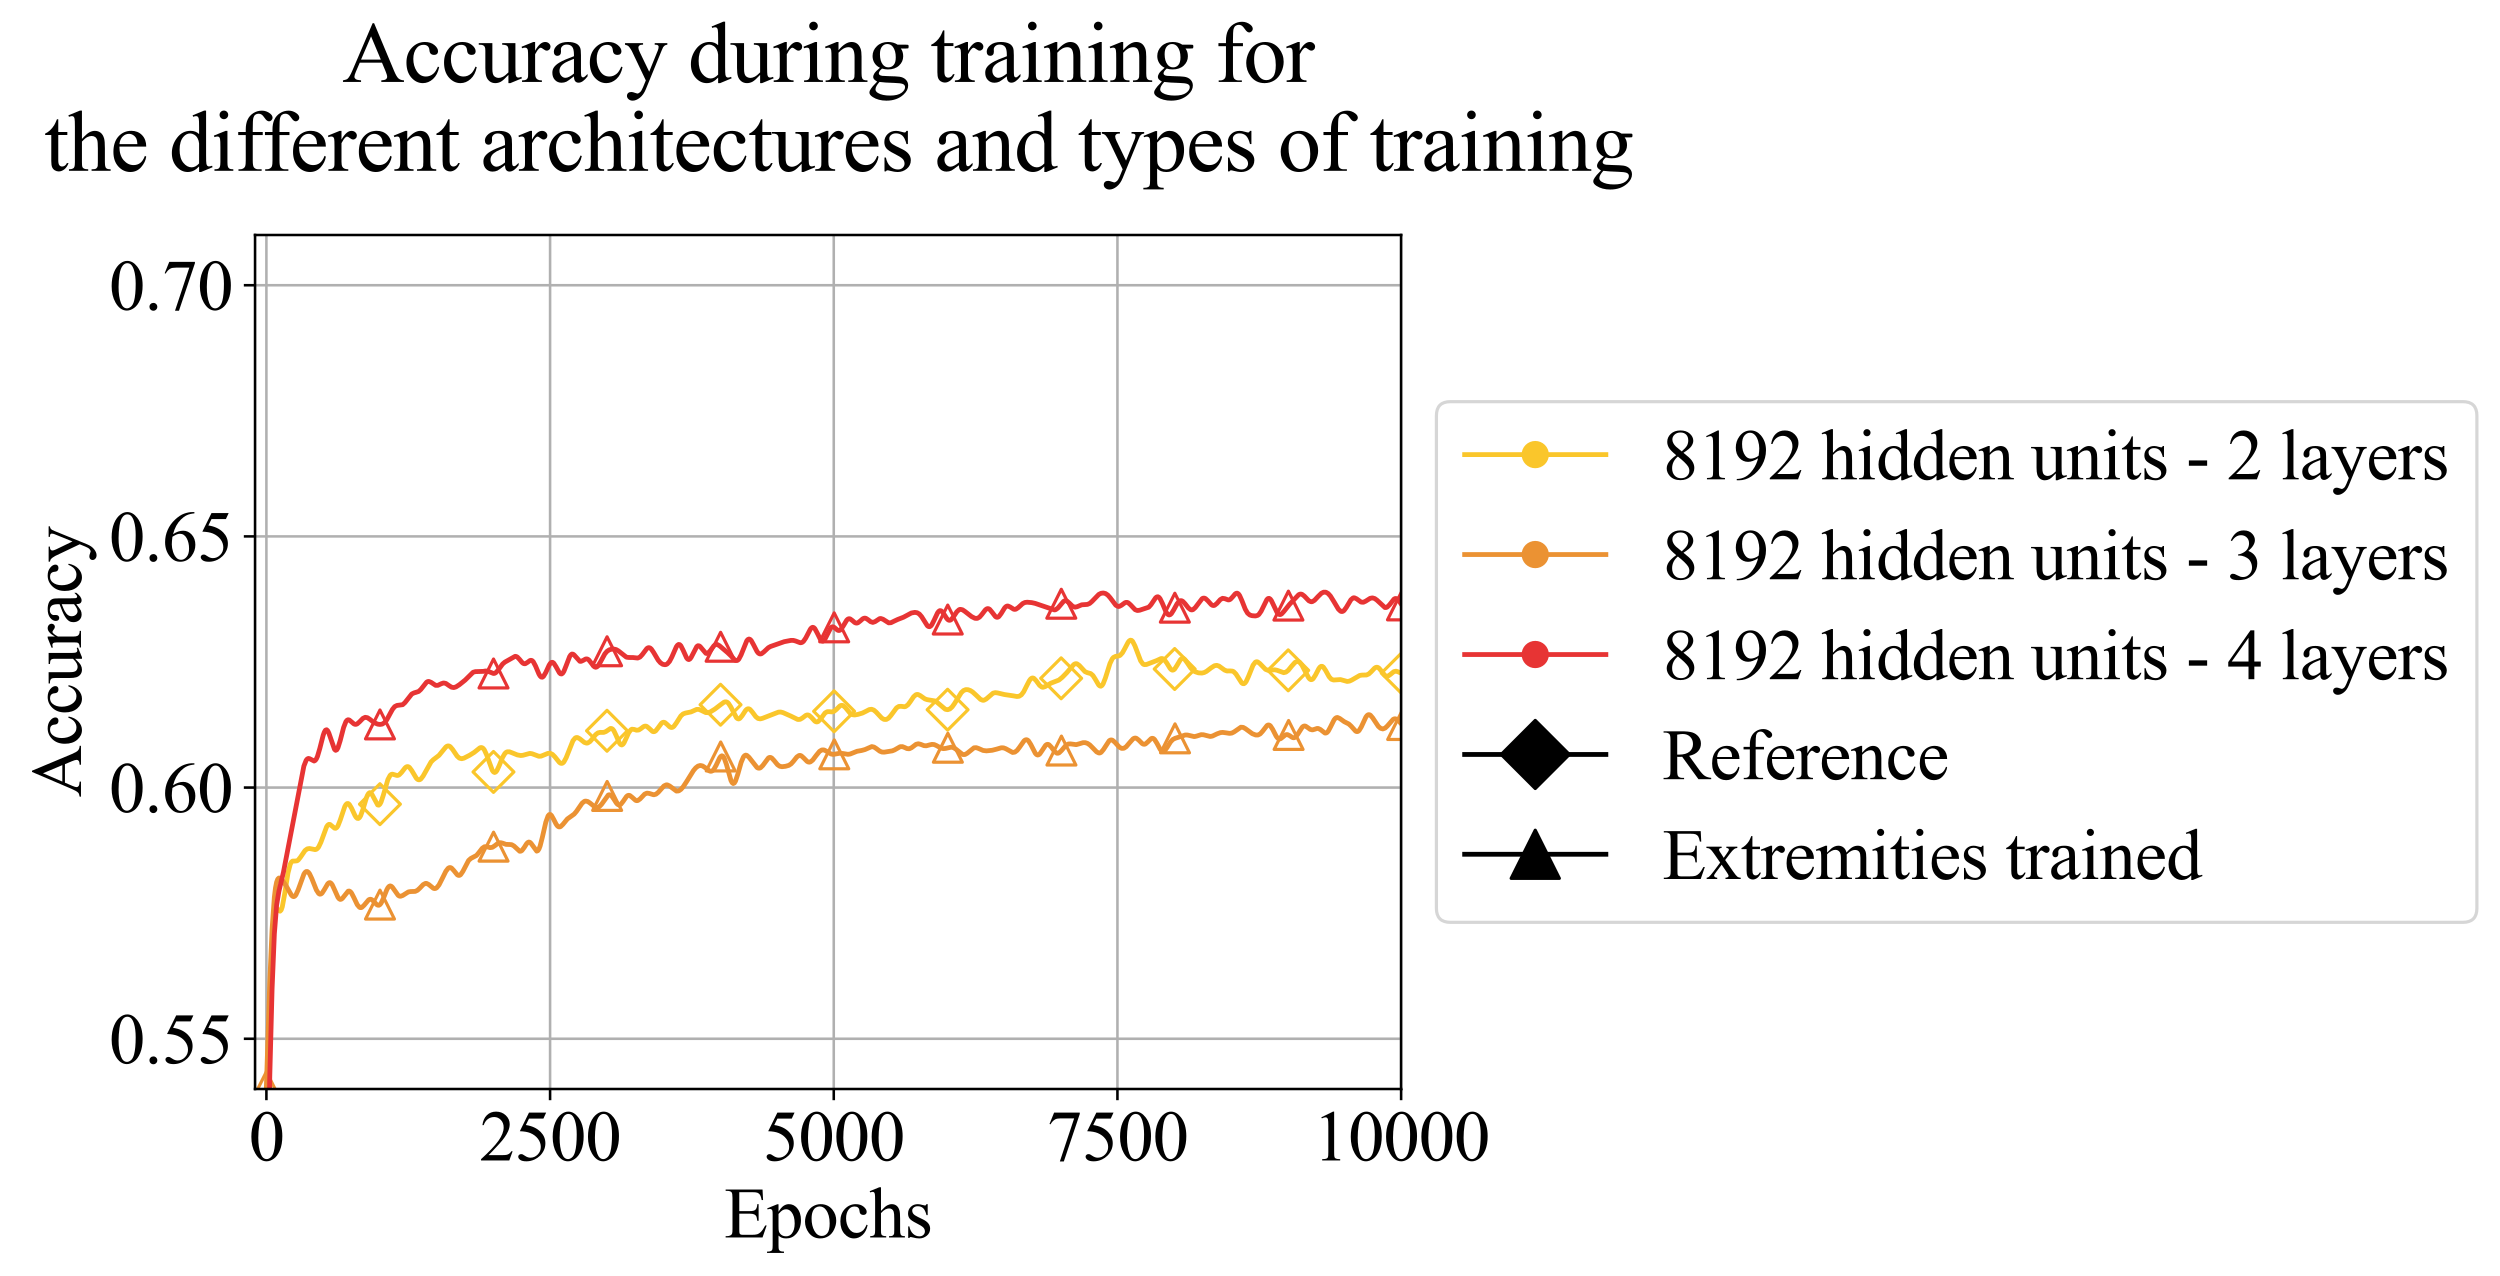 <?xml version="1.0" encoding="utf-8" standalone="no"?>
<!DOCTYPE svg PUBLIC "-//W3C//DTD SVG 1.1//EN"
  "http://www.w3.org/Graphics/SVG/1.1/DTD/svg11.dtd">
<svg xmlns:xlink="http://www.w3.org/1999/xlink" width="779.019pt" height="397.502pt" viewBox="0 0 779.019 397.502" xmlns="http://www.w3.org/2000/svg" version="1.1">
 <defs>
  <style type="text/css">*{stroke-linejoin: round; stroke-linecap: butt}</style>
 </defs>
 <g id="figure_1">
  <g id="patch_1">
   <path d="M 0 397.502 
L 779.019 397.502 
L 779.019 0 
L 0 0 
z
" style="fill: #ffffff"/>
  </g>
  <g id="axes_1">
   <g id="patch_2">
    <path d="M 79.477 339.338 
L 436.597 339.338 
L 436.597 73.226 
L 79.477 73.226 
z
" style="fill: #ffffff"/>
   </g>
   <g id="matplotlib.axis_1">
    <g id="xtick_1">
     <g id="line2d_1">
      <path d="M 83.013 339.338 
L 83.013 73.226 
" clip-path="url(#p1ddd7a75c6)" style="fill: none; stroke: #b0b0b0; stroke-width: 0.8; stroke-linecap: square"/>
     </g>
     <g id="line2d_2">
      <defs>
       <path id="md6809b4100" d="M 0 0 
L 0 3.5 
" style="stroke: #000000; stroke-width: 0.8"/>
      </defs>
      <g>
       <use xlink:href="#md6809b4100" x="83.013" y="339.338" style="stroke: #000000; stroke-width: 0.8"/>
      </g>
     </g>
     <g id="text_1">
      <!-- 0 -->
      <g transform="translate(77.513 361.614) scale(0.22 -0.22)">
       <defs>
        <path id="TimesNewRomanPSMT-30" d="M 231 2094 
Q 231 2819 450 3342 
Q 669 3866 1031 4122 
Q 1313 4325 1613 4325 
Q 2100 4325 2488 3828 
Q 2972 3213 2972 2159 
Q 2972 1422 2759 906 
Q 2547 391 2217 158 
Q 1888 -75 1581 -75 
Q 975 -75 572 641 
Q 231 1244 231 2094 
z
M 844 2016 
Q 844 1141 1059 588 
Q 1238 122 1591 122 
Q 1759 122 1940 273 
Q 2122 425 2216 781 
Q 2359 1319 2359 2297 
Q 2359 3022 2209 3506 
Q 2097 3866 1919 4016 
Q 1791 4119 1609 4119 
Q 1397 4119 1231 3928 
Q 1006 3669 925 3112 
Q 844 2556 844 2016 
z
" transform="scale(0.016)"/>
       </defs>
       <use xlink:href="#TimesNewRomanPSMT-30"/>
      </g>
     </g>
    </g>
    <g id="xtick_2">
     <g id="line2d_3">
      <path d="M 171.409 339.338 
L 171.409 73.226 
" clip-path="url(#p1ddd7a75c6)" style="fill: none; stroke: #b0b0b0; stroke-width: 0.8; stroke-linecap: square"/>
     </g>
     <g id="line2d_4">
      <g>
       <use xlink:href="#md6809b4100" x="171.409" y="339.338" style="stroke: #000000; stroke-width: 0.8"/>
      </g>
     </g>
     <g id="text_2">
      <!-- 2500 -->
      <g transform="translate(149.409 361.614) scale(0.22 -0.22)">
       <defs>
        <path id="TimesNewRomanPSMT-32" d="M 2934 816 
L 2638 0 
L 138 0 
L 138 116 
Q 1241 1122 1691 1759 
Q 2141 2397 2141 2925 
Q 2141 3328 1894 3587 
Q 1647 3847 1303 3847 
Q 991 3847 742 3664 
Q 494 3481 375 3128 
L 259 3128 
Q 338 3706 661 4015 
Q 984 4325 1469 4325 
Q 1984 4325 2329 3994 
Q 2675 3663 2675 3213 
Q 2675 2891 2525 2569 
Q 2294 2063 1775 1497 
Q 997 647 803 472 
L 1909 472 
Q 2247 472 2383 497 
Q 2519 522 2628 598 
Q 2738 675 2819 816 
L 2934 816 
z
" transform="scale(0.016)"/>
        <path id="TimesNewRomanPSMT-35" d="M 2778 4238 
L 2534 3706 
L 1259 3706 
L 981 3138 
Q 1809 3016 2294 2522 
Q 2709 2097 2709 1522 
Q 2709 1188 2573 903 
Q 2438 619 2231 419 
Q 2025 219 1772 97 
Q 1413 -75 1034 -75 
Q 653 -75 479 54 
Q 306 184 306 341 
Q 306 428 378 495 
Q 450 563 559 563 
Q 641 563 702 538 
Q 763 513 909 409 
Q 1144 247 1384 247 
Q 1750 247 2026 523 
Q 2303 800 2303 1197 
Q 2303 1581 2056 1914 
Q 1809 2247 1375 2428 
Q 1034 2569 447 2591 
L 1259 4238 
L 2778 4238 
z
" transform="scale(0.016)"/>
       </defs>
       <use xlink:href="#TimesNewRomanPSMT-32"/>
       <use xlink:href="#TimesNewRomanPSMT-35" transform="translate(50 0)"/>
       <use xlink:href="#TimesNewRomanPSMT-30" transform="translate(100 0)"/>
       <use xlink:href="#TimesNewRomanPSMT-30" transform="translate(150 0)"/>
      </g>
     </g>
    </g>
    <g id="xtick_3">
     <g id="line2d_5">
      <path d="M 259.805 339.338 
L 259.805 73.226 
" clip-path="url(#p1ddd7a75c6)" style="fill: none; stroke: #b0b0b0; stroke-width: 0.8; stroke-linecap: square"/>
     </g>
     <g id="line2d_6">
      <g>
       <use xlink:href="#md6809b4100" x="259.805" y="339.338" style="stroke: #000000; stroke-width: 0.8"/>
      </g>
     </g>
     <g id="text_3">
      <!-- 5000 -->
      <g transform="translate(237.805 361.614) scale(0.22 -0.22)">
       <use xlink:href="#TimesNewRomanPSMT-35"/>
       <use xlink:href="#TimesNewRomanPSMT-30" transform="translate(50 0)"/>
       <use xlink:href="#TimesNewRomanPSMT-30" transform="translate(100 0)"/>
       <use xlink:href="#TimesNewRomanPSMT-30" transform="translate(150 0)"/>
      </g>
     </g>
    </g>
    <g id="xtick_4">
     <g id="line2d_7">
      <path d="M 348.201 339.338 
L 348.201 73.226 
" clip-path="url(#p1ddd7a75c6)" style="fill: none; stroke: #b0b0b0; stroke-width: 0.8; stroke-linecap: square"/>
     </g>
     <g id="line2d_8">
      <g>
       <use xlink:href="#md6809b4100" x="348.201" y="339.338" style="stroke: #000000; stroke-width: 0.8"/>
      </g>
     </g>
     <g id="text_4">
      <!-- 7500 -->
      <g transform="translate(326.201 361.614) scale(0.22 -0.22)">
       <defs>
        <path id="TimesNewRomanPSMT-37" d="M 644 4238 
L 2916 4238 
L 2916 4119 
L 1503 -88 
L 1153 -88 
L 2419 3728 
L 1253 3728 
Q 900 3728 750 3644 
Q 488 3500 328 3200 
L 238 3234 
L 644 4238 
z
" transform="scale(0.016)"/>
       </defs>
       <use xlink:href="#TimesNewRomanPSMT-37"/>
       <use xlink:href="#TimesNewRomanPSMT-35" transform="translate(50 0)"/>
       <use xlink:href="#TimesNewRomanPSMT-30" transform="translate(100 0)"/>
       <use xlink:href="#TimesNewRomanPSMT-30" transform="translate(150 0)"/>
      </g>
     </g>
    </g>
    <g id="xtick_5">
     <g id="line2d_9">
      <path d="M 436.597 339.338 
L 436.597 73.226 
" clip-path="url(#p1ddd7a75c6)" style="fill: none; stroke: #b0b0b0; stroke-width: 0.8; stroke-linecap: square"/>
     </g>
     <g id="line2d_10">
      <g>
       <use xlink:href="#md6809b4100" x="436.597" y="339.338" style="stroke: #000000; stroke-width: 0.8"/>
      </g>
     </g>
     <g id="text_5">
      <!-- 10000 -->
      <g transform="translate(409.097 361.614) scale(0.22 -0.22)">
       <defs>
        <path id="TimesNewRomanPSMT-31" d="M 750 3822 
L 1781 4325 
L 1884 4325 
L 1884 747 
Q 1884 391 1914 303 
Q 1944 216 2037 169 
Q 2131 122 2419 116 
L 2419 0 
L 825 0 
L 825 116 
Q 1125 122 1212 167 
Q 1300 213 1334 289 
Q 1369 366 1369 747 
L 1369 3034 
Q 1369 3497 1338 3628 
Q 1316 3728 1258 3775 
Q 1200 3822 1119 3822 
Q 1003 3822 797 3725 
L 750 3822 
z
" transform="scale(0.016)"/>
       </defs>
       <use xlink:href="#TimesNewRomanPSMT-31"/>
       <use xlink:href="#TimesNewRomanPSMT-30" transform="translate(50 0)"/>
       <use xlink:href="#TimesNewRomanPSMT-30" transform="translate(100 0)"/>
       <use xlink:href="#TimesNewRomanPSMT-30" transform="translate(150 0)"/>
       <use xlink:href="#TimesNewRomanPSMT-30" transform="translate(200 0)"/>
      </g>
     </g>
    </g>
    <g id="text_6">
     <!-- Epochs -->
     <g transform="translate(225.654 385.596) scale(0.22 -0.22)">
      <defs>
       <path id="TimesNewRomanPSMT-45" d="M 1338 4006 
L 1338 2331 
L 2269 2331 
Q 2631 2331 2753 2441 
Q 2916 2584 2934 2947 
L 3050 2947 
L 3050 1472 
L 2934 1472 
Q 2891 1781 2847 1869 
Q 2791 1978 2662 2040 
Q 2534 2103 2269 2103 
L 1338 2103 
L 1338 706 
Q 1338 425 1363 364 
Q 1388 303 1450 267 
Q 1513 231 1688 231 
L 2406 231 
Q 2766 231 2928 281 
Q 3091 331 3241 478 
Q 3434 672 3638 1063 
L 3763 1063 
L 3397 0 
L 131 0 
L 131 116 
L 281 116 
Q 431 116 566 188 
Q 666 238 702 338 
Q 738 438 738 747 
L 738 3500 
Q 738 3903 656 3997 
Q 544 4122 281 4122 
L 131 4122 
L 131 4238 
L 3397 4238 
L 3444 3309 
L 3322 3309 
Q 3256 3644 3176 3769 
Q 3097 3894 2941 3959 
Q 2816 4006 2500 4006 
L 1338 4006 
z
" transform="scale(0.016)"/>
       <path id="TimesNewRomanPSMT-70" d="M -6 2578 
L 875 2934 
L 994 2934 
L 994 2266 
Q 1216 2644 1439 2795 
Q 1663 2947 1909 2947 
Q 2341 2947 2628 2609 
Q 2981 2197 2981 1534 
Q 2981 794 2556 309 
Q 2206 -88 1675 -88 
Q 1444 -88 1275 -22 
Q 1150 25 994 166 
L 994 -706 
Q 994 -1000 1030 -1079 
Q 1066 -1159 1155 -1206 
Q 1244 -1253 1478 -1253 
L 1478 -1369 
L -22 -1369 
L -22 -1253 
L 56 -1253 
Q 228 -1256 350 -1188 
Q 409 -1153 442 -1076 
Q 475 -1000 475 -688 
L 475 2019 
Q 475 2297 450 2372 
Q 425 2447 370 2484 
Q 316 2522 222 2522 
Q 147 2522 31 2478 
L -6 2578 
z
M 994 2081 
L 994 1013 
Q 994 666 1022 556 
Q 1066 375 1236 237 
Q 1406 100 1666 100 
Q 1978 100 2172 344 
Q 2425 663 2425 1241 
Q 2425 1897 2138 2250 
Q 1938 2494 1663 2494 
Q 1513 2494 1366 2419 
Q 1253 2363 994 2081 
z
" transform="scale(0.016)"/>
       <path id="TimesNewRomanPSMT-6f" d="M 1600 2947 
Q 2250 2947 2644 2453 
Q 2978 2031 2978 1484 
Q 2978 1100 2793 706 
Q 2609 313 2286 112 
Q 1963 -88 1566 -88 
Q 919 -88 538 428 
Q 216 863 216 1403 
Q 216 1797 411 2186 
Q 606 2575 925 2761 
Q 1244 2947 1600 2947 
z
M 1503 2744 
Q 1338 2744 1170 2645 
Q 1003 2547 900 2300 
Q 797 2053 797 1666 
Q 797 1041 1045 587 
Q 1294 134 1700 134 
Q 2003 134 2200 384 
Q 2397 634 2397 1244 
Q 2397 2006 2069 2444 
Q 1847 2744 1503 2744 
z
" transform="scale(0.016)"/>
       <path id="TimesNewRomanPSMT-63" d="M 2631 1088 
Q 2516 522 2178 217 
Q 1841 -88 1431 -88 
Q 944 -88 581 321 
Q 219 731 219 1428 
Q 219 2103 620 2525 
Q 1022 2947 1584 2947 
Q 2006 2947 2278 2723 
Q 2550 2500 2550 2259 
Q 2550 2141 2473 2067 
Q 2397 1994 2259 1994 
Q 2075 1994 1981 2113 
Q 1928 2178 1911 2362 
Q 1894 2547 1784 2644 
Q 1675 2738 1481 2738 
Q 1169 2738 978 2506 
Q 725 2200 725 1697 
Q 725 1184 976 792 
Q 1228 400 1656 400 
Q 1963 400 2206 609 
Q 2378 753 2541 1131 
L 2631 1088 
z
" transform="scale(0.016)"/>
       <path id="TimesNewRomanPSMT-68" d="M 1041 4444 
L 1041 2350 
Q 1388 2731 1591 2839 
Q 1794 2947 1997 2947 
Q 2241 2947 2416 2812 
Q 2591 2678 2675 2391 
Q 2734 2191 2734 1659 
L 2734 647 
Q 2734 375 2778 275 
Q 2809 200 2884 156 
Q 2959 113 3159 113 
L 3159 0 
L 1753 0 
L 1753 113 
L 1819 113 
Q 2019 113 2097 173 
Q 2175 234 2206 353 
Q 2216 403 2216 647 
L 2216 1659 
Q 2216 2128 2167 2275 
Q 2119 2422 2012 2495 
Q 1906 2569 1756 2569 
Q 1603 2569 1437 2487 
Q 1272 2406 1041 2159 
L 1041 647 
Q 1041 353 1073 281 
Q 1106 209 1195 161 
Q 1284 113 1503 113 
L 1503 0 
L 84 0 
L 84 113 
Q 275 113 384 172 
Q 447 203 484 290 
Q 522 378 522 647 
L 522 3238 
Q 522 3728 498 3840 
Q 475 3953 426 3993 
Q 378 4034 297 4034 
Q 231 4034 84 3984 
L 41 4094 
L 897 4444 
L 1041 4444 
z
" transform="scale(0.016)"/>
       <path id="TimesNewRomanPSMT-73" d="M 2050 2947 
L 2050 1972 
L 1947 1972 
Q 1828 2431 1642 2597 
Q 1456 2763 1169 2763 
Q 950 2763 815 2647 
Q 681 2531 681 2391 
Q 681 2216 781 2091 
Q 878 1963 1175 1819 
L 1631 1597 
Q 2266 1288 2266 781 
Q 2266 391 1970 151 
Q 1675 -88 1309 -88 
Q 1047 -88 709 6 
Q 606 38 541 38 
Q 469 38 428 -44 
L 325 -44 
L 325 978 
L 428 978 
Q 516 541 762 319 
Q 1009 97 1316 97 
Q 1531 97 1667 223 
Q 1803 350 1803 528 
Q 1803 744 1651 891 
Q 1500 1038 1047 1263 
Q 594 1488 453 1669 
Q 313 1847 313 2119 
Q 313 2472 555 2709 
Q 797 2947 1181 2947 
Q 1350 2947 1591 2875 
Q 1750 2828 1803 2828 
Q 1853 2828 1881 2850 
Q 1909 2872 1947 2947 
L 2050 2947 
z
" transform="scale(0.016)"/>
      </defs>
      <use xlink:href="#TimesNewRomanPSMT-45"/>
      <use xlink:href="#TimesNewRomanPSMT-70" transform="translate(61.084 0)"/>
      <use xlink:href="#TimesNewRomanPSMT-6f" transform="translate(111.084 0)"/>
      <use xlink:href="#TimesNewRomanPSMT-63" transform="translate(161.084 0)"/>
      <use xlink:href="#TimesNewRomanPSMT-68" transform="translate(205.469 0)"/>
      <use xlink:href="#TimesNewRomanPSMT-73" transform="translate(255.469 0)"/>
     </g>
    </g>
   </g>
   <g id="matplotlib.axis_2">
    <g id="ytick_1">
     <g id="line2d_11">
      <path d="M 79.477 323.684 
L 436.597 323.684 
" clip-path="url(#p1ddd7a75c6)" style="fill: none; stroke: #b0b0b0; stroke-width: 0.8; stroke-linecap: square"/>
     </g>
     <g id="line2d_12">
      <defs>
       <path id="m03ec3eafd0" d="M 0 0 
L -3.5 0 
" style="stroke: #000000; stroke-width: 0.8"/>
      </defs>
      <g>
       <use xlink:href="#m03ec3eafd0" x="79.477" y="323.684" style="stroke: #000000; stroke-width: 0.8"/>
      </g>
     </g>
     <g id="text_7">
      <!-- 0.55 -->
      <g transform="translate(33.977 331.322) scale(0.22 -0.22)">
       <defs>
        <path id="TimesNewRomanPSMT-2e" d="M 800 606 
Q 947 606 1047 504 
Q 1147 403 1147 259 
Q 1147 116 1045 14 
Q 944 -88 800 -88 
Q 656 -88 554 14 
Q 453 116 453 259 
Q 453 406 554 506 
Q 656 606 800 606 
z
" transform="scale(0.016)"/>
       </defs>
       <use xlink:href="#TimesNewRomanPSMT-30"/>
       <use xlink:href="#TimesNewRomanPSMT-2e" transform="translate(50 0)"/>
       <use xlink:href="#TimesNewRomanPSMT-35" transform="translate(75 0)"/>
       <use xlink:href="#TimesNewRomanPSMT-35" transform="translate(125 0)"/>
      </g>
     </g>
    </g>
    <g id="ytick_2">
     <g id="line2d_13">
      <path d="M 79.477 245.416 
L 436.597 245.416 
" clip-path="url(#p1ddd7a75c6)" style="fill: none; stroke: #b0b0b0; stroke-width: 0.8; stroke-linecap: square"/>
     </g>
     <g id="line2d_14">
      <g>
       <use xlink:href="#m03ec3eafd0" x="79.477" y="245.416" style="stroke: #000000; stroke-width: 0.8"/>
      </g>
     </g>
     <g id="text_8">
      <!-- 0.60 -->
      <g transform="translate(33.977 253.054) scale(0.22 -0.22)">
       <defs>
        <path id="TimesNewRomanPSMT-36" d="M 2869 4325 
L 2869 4209 
Q 2456 4169 2195 4045 
Q 1934 3922 1679 3669 
Q 1425 3416 1258 3105 
Q 1091 2794 978 2366 
Q 1428 2675 1881 2675 
Q 2316 2675 2634 2325 
Q 2953 1975 2953 1425 
Q 2953 894 2631 456 
Q 2244 -75 1606 -75 
Q 1172 -75 869 213 
Q 275 772 275 1663 
Q 275 2231 503 2743 
Q 731 3256 1154 3653 
Q 1578 4050 1965 4187 
Q 2353 4325 2688 4325 
L 2869 4325 
z
M 925 2138 
Q 869 1716 869 1456 
Q 869 1156 980 804 
Q 1091 453 1309 247 
Q 1469 100 1697 100 
Q 1969 100 2183 356 
Q 2397 613 2397 1088 
Q 2397 1622 2184 2012 
Q 1972 2403 1581 2403 
Q 1463 2403 1327 2353 
Q 1191 2303 925 2138 
z
" transform="scale(0.016)"/>
       </defs>
       <use xlink:href="#TimesNewRomanPSMT-30"/>
       <use xlink:href="#TimesNewRomanPSMT-2e" transform="translate(50 0)"/>
       <use xlink:href="#TimesNewRomanPSMT-36" transform="translate(75 0)"/>
       <use xlink:href="#TimesNewRomanPSMT-30" transform="translate(125 0)"/>
      </g>
     </g>
    </g>
    <g id="ytick_3">
     <g id="line2d_15">
      <path d="M 79.477 167.148 
L 436.597 167.148 
" clip-path="url(#p1ddd7a75c6)" style="fill: none; stroke: #b0b0b0; stroke-width: 0.8; stroke-linecap: square"/>
     </g>
     <g id="line2d_16">
      <g>
       <use xlink:href="#m03ec3eafd0" x="79.477" y="167.148" style="stroke: #000000; stroke-width: 0.8"/>
      </g>
     </g>
     <g id="text_9">
      <!-- 0.65 -->
      <g transform="translate(33.977 174.786) scale(0.22 -0.22)">
       <use xlink:href="#TimesNewRomanPSMT-30"/>
       <use xlink:href="#TimesNewRomanPSMT-2e" transform="translate(50 0)"/>
       <use xlink:href="#TimesNewRomanPSMT-36" transform="translate(75 0)"/>
       <use xlink:href="#TimesNewRomanPSMT-35" transform="translate(125 0)"/>
      </g>
     </g>
    </g>
    <g id="ytick_4">
     <g id="line2d_17">
      <path d="M 79.477 88.88 
L 436.597 88.88 
" clip-path="url(#p1ddd7a75c6)" style="fill: none; stroke: #b0b0b0; stroke-width: 0.8; stroke-linecap: square"/>
     </g>
     <g id="line2d_18">
      <g>
       <use xlink:href="#m03ec3eafd0" x="79.477" y="88.88" style="stroke: #000000; stroke-width: 0.8"/>
      </g>
     </g>
     <g id="text_10">
      <!-- 0.70 -->
      <g transform="translate(33.977 96.518) scale(0.22 -0.22)">
       <use xlink:href="#TimesNewRomanPSMT-30"/>
       <use xlink:href="#TimesNewRomanPSMT-2e" transform="translate(50 0)"/>
       <use xlink:href="#TimesNewRomanPSMT-37" transform="translate(75 0)"/>
       <use xlink:href="#TimesNewRomanPSMT-30" transform="translate(125 0)"/>
      </g>
     </g>
    </g>
    <g id="text_11">
     <!-- Accuracy -->
     <g transform="translate(25.23 248.421) rotate(-90) scale(0.22 -0.22)">
      <defs>
       <path id="TimesNewRomanPSMT-41" d="M 2928 1419 
L 1288 1419 
L 1000 750 
Q 894 503 894 381 
Q 894 284 986 211 
Q 1078 138 1384 116 
L 1384 0 
L 50 0 
L 50 116 
Q 316 163 394 238 
Q 553 388 747 847 
L 2238 4334 
L 2347 4334 
L 3822 809 
Q 4000 384 4145 257 
Q 4291 131 4550 116 
L 4550 0 
L 2878 0 
L 2878 116 
Q 3131 128 3220 200 
Q 3309 272 3309 375 
Q 3309 513 3184 809 
L 2928 1419 
z
M 2841 1650 
L 2122 3363 
L 1384 1650 
L 2841 1650 
z
" transform="scale(0.016)"/>
       <path id="TimesNewRomanPSMT-75" d="M 2709 2863 
L 2709 1128 
Q 2709 631 2732 520 
Q 2756 409 2807 365 
Q 2859 322 2928 322 
Q 3025 322 3147 375 
L 3191 266 
L 2334 -88 
L 2194 -88 
L 2194 519 
Q 1825 119 1631 15 
Q 1438 -88 1222 -88 
Q 981 -88 804 51 
Q 628 191 559 409 
Q 491 628 491 1028 
L 491 2306 
Q 491 2509 447 2587 
Q 403 2666 317 2708 
Q 231 2750 6 2747 
L 6 2863 
L 1009 2863 
L 1009 947 
Q 1009 547 1148 422 
Q 1288 297 1484 297 
Q 1619 297 1789 381 
Q 1959 466 2194 703 
L 2194 2325 
Q 2194 2569 2105 2655 
Q 2016 2741 1734 2747 
L 1734 2863 
L 2709 2863 
z
" transform="scale(0.016)"/>
       <path id="TimesNewRomanPSMT-72" d="M 1038 2947 
L 1038 2303 
Q 1397 2947 1775 2947 
Q 1947 2947 2059 2842 
Q 2172 2738 2172 2600 
Q 2172 2478 2090 2393 
Q 2009 2309 1897 2309 
Q 1788 2309 1652 2417 
Q 1516 2525 1450 2525 
Q 1394 2525 1328 2463 
Q 1188 2334 1038 2041 
L 1038 669 
Q 1038 431 1097 309 
Q 1138 225 1241 169 
Q 1344 113 1538 113 
L 1538 0 
L 72 0 
L 72 113 
Q 291 113 397 181 
Q 475 231 506 341 
Q 522 394 522 644 
L 522 1753 
Q 522 2253 501 2348 
Q 481 2444 426 2487 
Q 372 2531 291 2531 
Q 194 2531 72 2484 
L 41 2597 
L 906 2947 
L 1038 2947 
z
" transform="scale(0.016)"/>
       <path id="TimesNewRomanPSMT-61" d="M 1822 413 
Q 1381 72 1269 19 
Q 1100 -59 909 -59 
Q 613 -59 420 144 
Q 228 347 228 678 
Q 228 888 322 1041 
Q 450 1253 767 1440 
Q 1084 1628 1822 1897 
L 1822 2009 
Q 1822 2438 1686 2597 
Q 1550 2756 1291 2756 
Q 1094 2756 978 2650 
Q 859 2544 859 2406 
L 866 2225 
Q 866 2081 792 2003 
Q 719 1925 600 1925 
Q 484 1925 411 2006 
Q 338 2088 338 2228 
Q 338 2497 613 2722 
Q 888 2947 1384 2947 
Q 1766 2947 2009 2819 
Q 2194 2722 2281 2516 
Q 2338 2381 2338 1966 
L 2338 994 
Q 2338 584 2353 492 
Q 2369 400 2405 369 
Q 2441 338 2488 338 
Q 2538 338 2575 359 
Q 2641 400 2828 588 
L 2828 413 
Q 2478 -56 2159 -56 
Q 2006 -56 1915 50 
Q 1825 156 1822 413 
z
M 1822 616 
L 1822 1706 
Q 1350 1519 1213 1441 
Q 966 1303 859 1153 
Q 753 1003 753 825 
Q 753 600 887 451 
Q 1022 303 1197 303 
Q 1434 303 1822 616 
z
" transform="scale(0.016)"/>
       <path id="TimesNewRomanPSMT-79" d="M 38 2863 
L 1372 2863 
L 1372 2747 
L 1306 2747 
Q 1166 2747 1095 2686 
Q 1025 2625 1025 2534 
Q 1025 2413 1128 2197 
L 1825 753 
L 2466 2334 
Q 2519 2463 2519 2588 
Q 2519 2644 2497 2672 
Q 2472 2706 2419 2726 
Q 2366 2747 2231 2747 
L 2231 2863 
L 3163 2863 
L 3163 2747 
Q 3047 2734 2984 2696 
Q 2922 2659 2847 2556 
Q 2819 2513 2741 2316 
L 1575 -541 
Q 1406 -956 1132 -1168 
Q 859 -1381 606 -1381 
Q 422 -1381 303 -1275 
Q 184 -1169 184 -1031 
Q 184 -900 270 -820 
Q 356 -741 506 -741 
Q 609 -741 788 -809 
Q 913 -856 944 -856 
Q 1038 -856 1148 -759 
Q 1259 -663 1372 -384 
L 1575 113 
L 547 2272 
Q 500 2369 397 2513 
Q 319 2622 269 2659 
Q 197 2709 38 2747 
L 38 2863 
z
" transform="scale(0.016)"/>
      </defs>
      <use xlink:href="#TimesNewRomanPSMT-41"/>
      <use xlink:href="#TimesNewRomanPSMT-63" transform="translate(72.217 0)"/>
      <use xlink:href="#TimesNewRomanPSMT-63" transform="translate(116.602 0)"/>
      <use xlink:href="#TimesNewRomanPSMT-75" transform="translate(160.986 0)"/>
      <use xlink:href="#TimesNewRomanPSMT-72" transform="translate(210.986 0)"/>
      <use xlink:href="#TimesNewRomanPSMT-61" transform="translate(244.287 0)"/>
      <use xlink:href="#TimesNewRomanPSMT-63" transform="translate(288.672 0)"/>
      <use xlink:href="#TimesNewRomanPSMT-79" transform="translate(333.057 0)"/>
     </g>
    </g>
   </g>
   <g id="line2d_19">
    <path d="M 83.013 380.093 
L 84.074 324.739 
L 84.782 299.676 
L 85.136 291.822 
L 85.489 286.84 
L 85.843 284.219 
L 86.197 283.295 
L 86.551 283.355 
L 86.905 283.74 
L 87.258 283.928 
L 87.612 283.578 
L 87.966 282.551 
L 88.673 278.748 
L 89.735 272.044 
L 90.442 269.296 
L 90.796 268.627 
L 91.15 268.328 
L 91.858 268.31 
L 92.565 268.24 
L 92.919 268.001 
L 93.626 267.11 
L 95.042 265.032 
L 95.749 264.508 
L 96.457 264.403 
L 98.226 264.749 
L 98.579 264.64 
L 98.933 264.377 
L 99.287 263.93 
L 99.995 262.456 
L 101.763 257.655 
L 102.117 257.133 
L 102.471 256.888 
L 102.825 256.905 
L 103.532 257.469 
L 104.24 258.06 
L 104.594 258.1 
L 104.948 257.872 
L 105.301 257.352 
L 106.009 255.553 
L 107.424 251.348 
L 107.778 250.729 
L 108.132 250.405 
L 108.485 250.386 
L 108.839 250.652 
L 109.547 251.837 
L 110.608 254.115 
L 110.962 254.669 
L 111.316 254.994 
L 111.669 255.036 
L 112.023 254.766 
L 112.377 254.182 
L 113.085 252.239 
L 114.146 248.715 
L 114.5 247.823 
L 114.853 247.234 
L 115.207 246.996 
L 115.561 247.116 
L 115.915 247.554 
L 117.684 250.831 
L 118.037 250.891 
L 118.391 250.585 
L 118.745 249.921 
L 119.453 247.76 
L 120.868 242.908 
L 121.575 241.592 
L 121.929 241.309 
L 122.283 241.231 
L 122.99 241.434 
L 123.698 241.641 
L 124.052 241.602 
L 124.406 241.43 
L 125.113 240.713 
L 126.175 239.333 
L 126.528 239.023 
L 126.882 238.874 
L 127.236 238.912 
L 127.59 239.143 
L 128.297 240.093 
L 129.712 242.471 
L 130.066 242.823 
L 130.42 242.994 
L 130.774 242.971 
L 131.127 242.757 
L 131.835 241.843 
L 134.312 237.44 
L 135.019 236.733 
L 136.788 235.384 
L 137.849 234.082 
L 138.911 232.787 
L 139.264 232.534 
L 139.618 232.427 
L 139.972 232.482 
L 140.326 232.698 
L 141.033 233.53 
L 142.449 235.627 
L 143.156 236.248 
L 143.864 236.42 
L 144.571 236.246 
L 146.34 235.338 
L 147.755 234.451 
L 149.524 233.036 
L 149.878 232.933 
L 150.232 232.987 
L 150.586 233.234 
L 150.939 233.697 
L 151.647 235.243 
L 153.416 240.064 
L 153.77 240.54 
L 154.123 240.709 
L 154.477 240.563 
L 154.831 240.127 
L 155.539 238.627 
L 156.6 236.012 
L 157.307 234.815 
L 157.661 234.468 
L 158.015 234.278 
L 158.723 234.257 
L 159.784 234.661 
L 161.199 235.236 
L 162.26 235.425 
L 162.968 235.346 
L 165.091 234.765 
L 165.798 234.874 
L 167.921 235.663 
L 168.628 235.61 
L 169.69 235.181 
L 170.751 234.752 
L 171.459 234.74 
L 172.166 235.085 
L 172.874 235.796 
L 174.289 237.556 
L 174.643 237.81 
L 174.997 237.895 
L 175.35 237.775 
L 175.704 237.437 
L 176.412 236.141 
L 178.534 230.806 
L 179.242 229.96 
L 179.596 229.812 
L 179.95 229.824 
L 180.657 230.201 
L 182.072 231.336 
L 182.78 231.568 
L 183.134 231.523 
L 183.841 231.08 
L 184.549 230.264 
L 185.61 228.916 
L 186.318 228.366 
L 187.025 228.211 
L 188.087 228.23 
L 188.794 227.964 
L 190.209 227.003 
L 190.563 227.004 
L 190.917 227.22 
L 191.271 227.672 
L 191.978 229.161 
L 193.04 231.575 
L 193.393 232.01 
L 193.747 232.138 
L 194.101 231.944 
L 194.455 231.46 
L 195.162 229.938 
L 195.87 228.364 
L 196.577 227.403 
L 196.931 227.224 
L 197.639 227.306 
L 198.346 227.537 
L 199.054 227.468 
L 199.761 227.011 
L 200.469 226.465 
L 200.823 226.295 
L 201.177 226.253 
L 201.53 226.354 
L 202.238 226.922 
L 203.299 227.9 
L 203.653 228.01 
L 204.007 227.942 
L 204.361 227.695 
L 205.068 226.788 
L 206.129 225.35 
L 206.483 225.109 
L 206.837 225.046 
L 207.191 225.159 
L 207.898 225.754 
L 208.606 226.433 
L 208.96 226.641 
L 209.314 226.698 
L 209.667 226.583 
L 210.021 226.297 
L 210.729 225.325 
L 212.144 223.107 
L 212.851 222.469 
L 213.559 222.203 
L 215.328 221.837 
L 217.097 221.047 
L 217.804 221.067 
L 218.512 221.361 
L 219.927 222.046 
L 220.635 222.07 
L 221.342 221.831 
L 222.757 220.96 
L 224.526 219.603 
L 225.588 218.829 
L 225.941 218.704 
L 226.295 218.701 
L 226.649 218.847 
L 227.003 219.158 
L 227.71 220.251 
L 229.479 223.646 
L 229.833 223.947 
L 230.187 224.021 
L 230.541 223.87 
L 231.248 223.029 
L 232.309 221.399 
L 232.663 221.042 
L 233.017 220.861 
L 233.371 220.874 
L 233.725 221.072 
L 234.432 221.879 
L 235.493 223.313 
L 236.201 223.883 
L 236.909 224.011 
L 237.616 223.831 
L 242.569 221.903 
L 243.277 221.873 
L 243.984 222.053 
L 246.461 223.152 
L 248.583 224.199 
L 249.291 224.162 
L 249.999 223.761 
L 251.06 222.946 
L 251.414 222.8 
L 251.768 222.782 
L 252.121 222.907 
L 252.829 223.534 
L 253.89 224.705 
L 254.244 224.917 
L 254.598 224.964 
L 254.952 224.831 
L 255.659 224.097 
L 257.074 222.176 
L 257.782 221.759 
L 258.489 221.757 
L 259.197 221.839 
L 259.905 221.647 
L 260.612 221.068 
L 261.673 220.02 
L 262.027 219.825 
L 262.381 219.774 
L 262.735 219.879 
L 263.442 220.497 
L 264.857 222.212 
L 265.565 222.683 
L 266.273 222.797 
L 267.334 222.611 
L 268.749 222.189 
L 269.81 221.661 
L 270.872 221.108 
L 271.579 221.005 
L 272.287 221.267 
L 272.995 221.872 
L 274.763 223.762 
L 275.471 224.173 
L 276.179 224.195 
L 276.886 223.78 
L 277.594 222.973 
L 279.363 220.575 
L 280.07 220.13 
L 280.778 220.09 
L 281.839 220.227 
L 282.193 220.15 
L 282.9 219.641 
L 283.608 218.702 
L 284.669 217.129 
L 285.377 216.499 
L 285.731 216.389 
L 286.084 216.414 
L 286.792 216.775 
L 288.207 217.776 
L 288.915 218.017 
L 291.391 218.428 
L 292.099 218.928 
L 294.575 221.016 
L 295.283 221.152 
L 295.99 220.912 
L 296.698 220.271 
L 297.406 219.278 
L 299.528 215.839 
L 300.236 215.176 
L 300.943 214.888 
L 301.651 214.915 
L 302.359 215.175 
L 303.066 215.62 
L 304.127 216.585 
L 305.543 217.933 
L 306.25 218.218 
L 306.604 218.194 
L 307.311 217.822 
L 309.434 215.996 
L 310.142 215.832 
L 310.849 215.92 
L 312.972 216.421 
L 315.802 216.84 
L 316.864 217.032 
L 317.571 216.956 
L 318.279 216.505 
L 318.986 215.559 
L 320.048 213.444 
L 320.755 212.099 
L 321.109 211.62 
L 321.463 211.329 
L 321.817 211.249 
L 322.17 211.374 
L 322.878 212.112 
L 323.939 213.561 
L 324.647 214.101 
L 325.001 214.162 
L 325.708 213.933 
L 327.477 212.874 
L 329.954 211.916 
L 331.015 211.049 
L 332.43 209.598 
L 334.553 207.114 
L 334.907 206.89 
L 335.26 206.799 
L 335.614 206.853 
L 336.322 207.365 
L 338.091 209.288 
L 338.798 209.6 
L 339.86 209.886 
L 340.567 210.49 
L 341.275 211.597 
L 342.336 213.414 
L 342.69 213.747 
L 343.044 213.822 
L 343.397 213.597 
L 343.751 213.069 
L 344.459 211.247 
L 345.874 206.749 
L 346.581 205.292 
L 346.935 204.873 
L 347.643 204.524 
L 348.704 204.372 
L 349.058 204.188 
L 349.765 203.412 
L 350.473 202.14 
L 351.534 200.119 
L 351.888 199.689 
L 352.242 199.484 
L 352.596 199.543 
L 352.95 199.875 
L 353.657 201.266 
L 355.426 205.912 
L 356.134 206.882 
L 356.487 207.086 
L 357.195 207.079 
L 360.379 205.864 
L 361.794 205.21 
L 362.148 205.206 
L 362.502 205.334 
L 362.855 205.611 
L 363.563 206.573 
L 364.624 208.296 
L 364.978 208.666 
L 365.332 208.831 
L 365.686 208.764 
L 366.039 208.468 
L 366.747 207.365 
L 367.808 205.584 
L 368.162 205.263 
L 368.516 205.153 
L 368.87 205.257 
L 369.224 205.55 
L 369.931 206.513 
L 370.992 208.099 
L 371.7 208.852 
L 372.408 209.317 
L 373.469 209.672 
L 374.53 209.731 
L 375.238 209.563 
L 375.945 209.206 
L 377.361 208.125 
L 378.422 207.451 
L 379.129 207.326 
L 379.837 207.542 
L 380.898 208.312 
L 381.606 208.815 
L 382.313 209.08 
L 383.375 209.067 
L 384.082 209.135 
L 384.436 209.309 
L 385.144 210.039 
L 386.913 212.788 
L 387.266 213.031 
L 387.62 213.044 
L 387.974 212.807 
L 388.328 212.327 
L 389.035 210.789 
L 390.451 207.288 
L 391.158 206.351 
L 391.512 206.195 
L 391.866 206.234 
L 392.573 206.76 
L 394.342 208.574 
L 395.05 208.85 
L 395.757 208.851 
L 397.172 208.709 
L 397.88 208.844 
L 400.003 209.605 
L 400.71 209.436 
L 401.418 208.887 
L 402.479 207.581 
L 403.54 206.4 
L 404.248 206.099 
L 404.602 206.157 
L 404.956 206.365 
L 405.663 207.215 
L 406.725 209.252 
L 407.786 211.214 
L 408.14 211.606 
L 408.493 211.79 
L 408.847 211.744 
L 409.201 211.469 
L 409.909 210.359 
L 410.97 208.32 
L 411.324 207.865 
L 411.678 207.631 
L 412.031 207.642 
L 412.385 207.893 
L 413.093 208.947 
L 414.154 210.868 
L 414.862 211.661 
L 415.569 211.897 
L 417.692 211.76 
L 419.815 212.348 
L 420.522 212.229 
L 421.23 211.908 
L 423.706 210.469 
L 424.414 210.363 
L 425.829 210.325 
L 426.536 209.999 
L 427.244 209.345 
L 428.305 208.222 
L 428.659 207.994 
L 429.013 207.909 
L 429.367 207.986 
L 429.72 208.224 
L 430.428 209.059 
L 431.489 210.393 
L 431.843 210.635 
L 432.197 210.721 
L 432.551 210.651 
L 433.258 210.159 
L 434.32 209.293 
L 435.027 209.14 
L 435.735 209.374 
L 436.442 209.697 
L 437.15 209.724 
L 437.857 209.27 
L 438.919 208.198 
L 439.273 207.993 
L 439.626 207.973 
L 439.98 208.178 
L 440.334 208.615 
L 441.042 210.051 
L 442.103 212.432 
L 442.457 212.926 
L 442.81 213.165 
L 443.164 213.137 
L 443.518 212.867 
L 444.226 211.866 
L 444.933 210.847 
L 445.287 210.537 
L 445.641 210.426 
L 445.994 210.517 
L 446.702 211.166 
L 447.763 212.273 
L 448.117 212.408 
L 448.471 212.368 
L 448.825 212.162 
L 449.886 211.006 
L 450.594 210.429 
L 450.947 210.356 
L 451.301 210.451 
L 452.009 211.057 
L 453.07 212.229 
L 453.424 212.463 
L 453.778 212.561 
L 454.131 212.519 
L 454.839 212.128 
L 455.547 211.663 
L 455.9 211.543 
L 456.254 211.552 
L 456.608 211.709 
L 457.316 212.416 
L 458.731 214.136 
L 459.084 214.323 
L 459.438 214.349 
L 459.792 214.214 
L 460.5 213.559 
L 461.915 211.883 
L 462.622 211.404 
L 463.33 211.201 
L 464.745 210.9 
L 466.868 210.055 
L 467.575 210.104 
L 469.344 210.519 
L 470.052 210.33 
L 471.821 209.414 
L 472.174 209.443 
L 472.528 209.614 
L 473.236 210.367 
L 474.651 212.368 
L 475.005 212.618 
L 475.358 212.669 
L 475.712 212.511 
L 476.42 211.654 
L 477.835 209.499 
L 478.189 209.248 
L 478.543 209.179 
L 478.896 209.279 
L 479.604 209.821 
L 480.311 210.441 
L 481.019 210.743 
L 481.373 210.713 
L 482.08 210.314 
L 483.142 209.199 
L 485.618 206.309 
L 486.326 205.728 
L 487.033 205.438 
L 487.741 205.47 
L 488.448 205.753 
L 489.864 206.648 
L 491.632 207.842 
L 491.986 207.932 
L 492.34 207.879 
L 492.694 207.636 
L 493.048 207.167 
L 493.755 205.522 
L 495.524 200.058 
L 495.878 199.524 
L 496.232 199.366 
L 496.585 199.595 
L 496.939 200.175 
L 497.647 202.056 
L 498.708 204.977 
L 499.062 205.583 
L 499.416 205.923 
L 499.77 206.002 
L 500.123 205.856 
L 500.831 205.109 
L 505.076 199.377 
L 505.43 199.177 
L 505.784 199.16 
L 506.138 199.336 
L 506.845 200.164 
L 507.907 201.593 
L 508.26 201.796 
L 508.614 201.767 
L 508.968 201.496 
L 509.675 200.398 
L 510.383 199.157 
L 510.737 198.759 
L 511.091 198.631 
L 511.444 198.823 
L 511.798 199.335 
L 512.506 201.072 
L 513.213 202.991 
L 513.567 203.686 
L 513.921 204.06 
L 514.275 204.056 
L 514.628 203.671 
L 515.336 201.98 
L 516.397 198.764 
L 517.105 197.385 
L 517.459 197.08 
L 517.812 197.02 
L 518.166 197.164 
L 518.874 197.844 
L 521.35 200.775 
L 522.058 201.268 
L 522.412 201.358 
L 522.765 201.314 
L 523.119 201.131 
L 523.827 200.422 
L 524.888 199.236 
L 525.242 199.045 
L 525.596 199.025 
L 525.949 199.182 
L 526.657 199.901 
L 527.365 200.733 
L 527.718 201.005 
L 528.072 201.1 
L 528.426 200.992 
L 528.78 200.685 
L 529.487 199.644 
L 530.195 198.516 
L 530.549 198.11 
L 530.902 197.882 
L 531.256 197.851 
L 531.61 198 
L 533.379 199.386 
L 533.733 199.335 
L 534.086 199.106 
L 534.794 198.262 
L 535.502 197.366 
L 535.855 197.096 
L 536.209 197.024 
L 536.563 197.177 
L 536.917 197.549 
L 537.624 198.752 
L 538.332 200.028 
L 538.686 200.47 
L 539.039 200.688 
L 539.393 200.649 
L 539.747 200.354 
L 540.455 199.187 
L 541.516 197.301 
L 541.87 197.006 
L 542.223 196.978 
L 542.577 197.221 
L 543.285 198.357 
L 544.346 200.339 
L 544.7 200.673 
L 545.054 200.728 
L 545.408 200.483 
L 545.761 199.963 
L 546.469 198.366 
L 547.176 196.7 
L 547.53 196.106 
L 547.884 195.782 
L 548.238 195.77 
L 548.592 196.075 
L 549.299 197.465 
L 550.36 200.143 
L 550.714 200.771 
L 551.068 201.13 
L 551.422 201.189 
L 551.776 200.962 
L 552.483 199.934 
L 553.191 198.942 
L 553.545 198.804 
L 553.898 199.056 
L 554.252 199.754 
L 554.96 202.412 
L 556.375 209.01 
L 556.729 209.815 
L 557.082 209.965 
L 557.436 209.405 
L 557.79 208.159 
L 558.498 204.075 
L 559.559 196.927 
L 560.266 193.792 
L 560.62 193.065 
L 560.974 192.909 
L 561.328 193.261 
L 561.682 194.013 
L 562.743 197.363 
L 563.45 199.381 
L 564.158 200.683 
L 564.866 201.291 
L 565.573 201.432 
L 566.635 201.243 
L 568.403 200.833 
L 569.111 200.944 
L 569.819 201.366 
L 570.526 202.106 
L 572.295 204.329 
L 573.003 204.747 
L 573.356 204.765 
L 574.064 204.43 
L 575.833 202.876 
L 576.187 202.783 
L 576.54 202.836 
L 577.248 203.361 
L 578.663 205.014 
L 579.017 205.234 
L 579.371 205.288 
L 579.724 205.162 
L 580.432 204.43 
L 581.847 202.356 
L 582.555 201.802 
L 583.262 201.729 
L 584.677 201.996 
L 585.385 201.8 
L 586.446 201.077 
L 587.154 200.629 
L 587.862 200.439 
L 588.569 200.543 
L 589.63 201.055 
L 593.522 203.264 
L 594.23 203.241 
L 594.937 202.957 
L 595.999 202.193 
L 597.767 200.791 
L 598.475 200.432 
L 599.183 200.366 
L 599.536 200.488 
L 600.244 201.092 
L 600.951 202.118 
L 602.013 203.843 
L 602.72 204.534 
L 603.074 204.623 
L 603.428 204.526 
L 604.136 203.87 
L 605.197 202.543 
L 605.551 202.262 
L 605.904 202.141 
L 606.258 202.195 
L 606.966 202.761 
L 608.381 204.287 
L 608.735 204.421 
L 609.088 204.392 
L 609.442 204.204 
L 610.15 203.469 
L 611.211 202.146 
L 611.919 201.599 
L 612.626 201.501 
L 613.334 201.827 
L 614.041 202.483 
L 615.457 204.298 
L 616.164 205.124 
L 616.872 205.611 
L 617.226 205.667 
L 617.579 205.581 
L 617.933 205.35 
L 618.641 204.493 
L 621.117 200.565 
L 621.471 200.394 
L 621.825 200.404 
L 622.178 200.594 
L 622.886 201.427 
L 624.301 203.506 
L 624.655 203.792 
L 625.009 203.917 
L 625.363 203.881 
L 626.07 203.436 
L 627.485 202.281 
L 628.193 202.083 
L 630.315 202.003 
L 631.377 201.417 
L 632.438 200.779 
L 633.146 200.592 
L 633.853 200.68 
L 634.561 201.011 
L 637.391 202.732 
L 639.868 203.802 
L 640.575 203.906 
L 641.283 203.757 
L 641.99 203.364 
L 643.759 202.234 
L 644.467 202.081 
L 646.236 201.957 
L 646.943 201.481 
L 647.651 200.588 
L 649.42 197.857 
L 649.774 197.614 
L 650.127 197.578 
L 650.481 197.765 
L 650.835 198.168 
L 651.542 199.473 
L 652.604 201.678 
L 653.311 202.528 
L 653.665 202.663 
L 654.019 202.622 
L 654.727 202.197 
L 655.434 201.719 
L 656.142 201.576 
L 656.849 201.834 
L 657.911 202.403 
L 658.618 202.454 
L 659.326 202.145 
L 660.741 201.28 
L 661.448 201.157 
L 662.156 201.291 
L 664.632 202.13 
L 665.34 202.158 
L 666.048 202.029 
L 667.109 201.569 
L 668.524 200.896 
L 669.232 200.78 
L 669.939 200.868 
L 671.001 201.286 
L 672.416 202.127 
L 673.477 202.742 
L 673.831 202.82 
L 674.185 202.756 
L 674.538 202.501 
L 674.892 202.015 
L 675.6 200.342 
L 676.661 197.225 
L 677.015 196.633 
L 677.369 196.56 
L 677.722 197.125 
L 678.076 198.351 
L 678.784 202.24 
L 679.491 205.856 
L 679.845 206.467 
L 680.199 205.76 
L 680.553 203.548 
L 681.26 195.283 
L 681.968 186.261 
L 682.322 184.101 
L 682.675 185.128 
L 683.029 190.398 
L 683.383 200.626 
L 683.737 216.046 
L 684.444 260.578 
L 686.213 386.412 
L 686.492 398.502 
M 689.386 398.502 
L 689.397 398.391 
L 689.751 396.167 
L 690.105 395.444 
L 690.459 396.025 
L 690.985 398.502 
L 690.985 398.502 
" clip-path="url(#p1ddd7a75c6)" style="fill: none; stroke: #fac62b; stroke-width: 1.5; stroke-linecap: square"/>
    <defs>
     <path id="m05d67f8366" d="M -0 6.364 
L 6.364 0 
L 0 -6.364 
L -6.364 -0 
z
" style="stroke: #fac62b; stroke-linejoin: miter"/>
    </defs>
    <g clip-path="url(#p1ddd7a75c6)">
     <use xlink:href="#m05d67f8366" x="83.013" y="380.093" style="fill-opacity: 0; stroke: #fac62b; stroke-linejoin: miter"/>
     <use xlink:href="#m05d67f8366" x="118.391" y="250.585" style="fill-opacity: 0; stroke: #fac62b; stroke-linejoin: miter"/>
     <use xlink:href="#m05d67f8366" x="153.77" y="240.54" style="fill-opacity: 0; stroke: #fac62b; stroke-linejoin: miter"/>
     <use xlink:href="#m05d67f8366" x="189.148" y="227.714" style="fill-opacity: 0; stroke: #fac62b; stroke-linejoin: miter"/>
     <use xlink:href="#m05d67f8366" x="224.526" y="219.603" style="fill-opacity: 0; stroke: #fac62b; stroke-linejoin: miter"/>
     <use xlink:href="#m05d67f8366" x="259.905" y="221.647" style="fill-opacity: 0; stroke: #fac62b; stroke-linejoin: miter"/>
     <use xlink:href="#m05d67f8366" x="295.283" y="221.152" style="fill-opacity: 0; stroke: #fac62b; stroke-linejoin: miter"/>
     <use xlink:href="#m05d67f8366" x="330.661" y="211.365" style="fill-opacity: 0; stroke: #fac62b; stroke-linejoin: miter"/>
     <use xlink:href="#m05d67f8366" x="366.039" y="208.468" style="fill-opacity: 0; stroke: #fac62b; stroke-linejoin: miter"/>
     <use xlink:href="#m05d67f8366" x="401.418" y="208.887" style="fill-opacity: 0; stroke: #fac62b; stroke-linejoin: miter"/>
     <use xlink:href="#m05d67f8366" x="436.796" y="209.767" style="fill-opacity: 0; stroke: #fac62b; stroke-linejoin: miter"/>
     <use xlink:href="#m05d67f8366" x="472.174" y="209.443" style="fill-opacity: 0; stroke: #fac62b; stroke-linejoin: miter"/>
     <use xlink:href="#m05d67f8366" x="507.553" y="201.203" style="fill-opacity: 0; stroke: #fac62b; stroke-linejoin: miter"/>
     <use xlink:href="#m05d67f8366" x="542.931" y="197.704" style="fill-opacity: 0; stroke: #fac62b; stroke-linejoin: miter"/>
     <use xlink:href="#m05d67f8366" x="578.309" y="204.662" style="fill-opacity: 0; stroke: #fac62b; stroke-linejoin: miter"/>
     <use xlink:href="#m05d67f8366" x="613.688" y="202.121" style="fill-opacity: 0; stroke: #fac62b; stroke-linejoin: miter"/>
     <use xlink:href="#m05d67f8366" x="649.066" y="198.271" style="fill-opacity: 0; stroke: #fac62b; stroke-linejoin: miter"/>
     <use xlink:href="#m05d67f8366" x="684.444" y="260.578" style="fill-opacity: 0; stroke: #fac62b; stroke-linejoin: miter"/>
    </g>
   </g>
   <g id="line2d_20">
    <path d="M 83.013 338.442 
L 84.075 305.77 
L 84.783 289.617 
L 85.49 279.59 
L 85.844 276.678 
L 86.198 274.881 
L 86.552 273.939 
L 86.906 273.597 
L 87.26 273.639 
L 87.968 274.286 
L 89.029 275.803 
L 90.799 278.925 
L 91.153 279.279 
L 91.507 279.402 
L 91.861 279.256 
L 92.215 278.832 
L 92.923 277.261 
L 94.692 272.389 
L 95.046 271.855 
L 95.4 271.578 
L 95.754 271.568 
L 96.108 271.815 
L 96.462 272.295 
L 97.17 273.785 
L 98.585 277.33 
L 99.293 278.421 
L 99.647 278.628 
L 100.001 278.587 
L 100.355 278.309 
L 101.063 277.219 
L 102.124 275.4 
L 102.478 275.088 
L 102.832 275.03 
L 103.186 275.248 
L 103.54 275.728 
L 104.248 277.253 
L 105.31 279.614 
L 105.663 280.065 
L 106.017 280.26 
L 106.371 280.194 
L 106.725 279.9 
L 108.495 277.694 
L 108.849 277.664 
L 109.203 277.874 
L 109.556 278.312 
L 110.264 279.682 
L 111.326 281.913 
L 112.034 282.741 
L 112.388 282.849 
L 112.742 282.755 
L 113.45 282.092 
L 114.865 280.402 
L 115.219 280.231 
L 115.573 280.227 
L 115.927 280.389 
L 116.635 281.074 
L 117.343 281.834 
L 117.696 282.056 
L 118.05 282.085 
L 118.404 281.881 
L 118.758 281.434 
L 119.466 279.928 
L 120.528 277.254 
L 120.882 276.607 
L 121.236 276.198 
L 121.59 276.054 
L 121.943 276.168 
L 122.297 276.5 
L 124.067 278.995 
L 124.421 279.22 
L 124.775 279.29 
L 125.483 279.045 
L 127.252 277.929 
L 127.96 277.814 
L 129.376 277.764 
L 130.083 277.424 
L 130.791 276.776 
L 131.853 275.659 
L 132.561 275.273 
L 132.915 275.273 
L 133.623 275.641 
L 135.038 276.791 
L 135.392 276.885 
L 135.746 276.83 
L 136.1 276.615 
L 136.808 275.731 
L 137.87 273.638 
L 138.931 271.494 
L 139.639 270.57 
L 139.993 270.36 
L 140.347 270.339 
L 140.701 270.501 
L 141.409 271.256 
L 142.47 272.57 
L 142.824 272.778 
L 143.178 272.781 
L 143.532 272.56 
L 144.24 271.518 
L 146.01 268.132 
L 146.717 267.501 
L 148.487 266.558 
L 149.195 265.712 
L 150.257 264.334 
L 150.964 263.85 
L 151.672 263.84 
L 152.734 264.13 
L 153.442 264.021 
L 154.15 263.558 
L 155.211 262.752 
L 155.919 262.574 
L 156.627 262.74 
L 157.689 263.115 
L 158.75 263.148 
L 159.458 263.213 
L 160.166 263.622 
L 161.936 265.253 
L 162.29 265.239 
L 162.643 265.02 
L 163.351 264.078 
L 164.059 262.956 
L 164.413 262.563 
L 164.767 262.386 
L 165.121 262.463 
L 165.475 262.787 
L 167.244 265.214 
L 167.598 265.073 
L 167.952 264.539 
L 168.306 263.615 
L 169.014 260.851 
L 170.076 256.208 
L 170.783 254.248 
L 171.137 253.836 
L 171.491 253.807 
L 171.845 254.11 
L 172.553 255.357 
L 173.261 256.753 
L 173.615 257.272 
L 173.969 257.592 
L 174.323 257.693 
L 174.677 257.586 
L 175.384 256.909 
L 176.8 255.186 
L 177.862 254.434 
L 178.923 253.666 
L 179.631 252.828 
L 181.401 250.264 
L 182.109 249.707 
L 182.463 249.612 
L 183.17 249.764 
L 183.878 250.25 
L 185.294 251.39 
L 186.002 251.62 
L 186.356 251.572 
L 186.71 251.398 
L 187.417 250.677 
L 189.541 247.738 
L 189.895 247.637 
L 190.249 247.738 
L 190.603 248.033 
L 191.31 249.044 
L 192.018 250.165 
L 192.372 250.578 
L 192.726 250.812 
L 193.08 250.833 
L 193.434 250.64 
L 194.142 249.756 
L 195.204 248.212 
L 195.557 247.921 
L 195.911 247.813 
L 196.265 247.886 
L 196.973 248.442 
L 198.035 249.386 
L 198.389 249.497 
L 198.743 249.454 
L 199.45 248.954 
L 200.866 247.461 
L 201.574 247.145 
L 202.282 247.231 
L 203.697 247.661 
L 204.405 247.475 
L 205.113 246.896 
L 206.883 244.911 
L 207.59 244.57 
L 207.944 244.576 
L 208.652 244.916 
L 210.776 246.504 
L 211.484 246.451 
L 212.191 245.97 
L 212.899 245.148 
L 213.961 243.531 
L 216.084 240.118 
L 216.792 239.271 
L 217.5 238.724 
L 218.208 238.525 
L 218.916 238.677 
L 219.624 239.122 
L 221.039 240.218 
L 221.393 240.332 
L 221.747 240.304 
L 222.101 240.104 
L 222.455 239.719 
L 223.163 238.457 
L 224.224 236.209 
L 224.578 235.72 
L 224.932 235.514 
L 225.286 235.652 
L 225.64 236.16 
L 226.348 238.159 
L 227.764 243.177 
L 228.117 243.874 
L 228.471 244.152 
L 228.825 243.986 
L 229.179 243.401 
L 229.887 241.294 
L 230.949 237.553 
L 231.657 235.891 
L 232.011 235.465 
L 232.364 235.304 
L 232.718 235.374 
L 233.426 236.018 
L 235.904 239.179 
L 236.257 239.347 
L 236.611 239.374 
L 236.965 239.247 
L 237.673 238.559 
L 239.443 236.176 
L 239.797 236.013 
L 240.151 236.032 
L 240.504 236.224 
L 241.212 236.985 
L 242.274 238.284 
L 242.982 238.776 
L 243.69 238.91 
L 244.751 238.789 
L 245.813 238.489 
L 246.521 238.014 
L 247.229 237.227 
L 248.291 235.887 
L 248.998 235.406 
L 249.352 235.391 
L 249.706 235.531 
L 250.414 236.161 
L 251.476 237.239 
L 251.83 237.434 
L 252.184 237.494 
L 252.537 237.411 
L 253.245 236.853 
L 254.307 235.438 
L 255.369 234.133 
L 256.077 233.692 
L 256.784 233.695 
L 257.492 234.051 
L 258.908 234.938 
L 259.616 235.08 
L 260.677 234.897 
L 261.739 234.7 
L 262.801 234.817 
L 264.217 235.053 
L 264.924 234.956 
L 265.986 234.535 
L 267.048 234.108 
L 268.464 233.858 
L 269.525 233.571 
L 271.649 232.642 
L 272.357 232.796 
L 273.064 233.259 
L 274.126 234.06 
L 274.834 234.347 
L 275.542 234.376 
L 278.019 233.979 
L 278.727 233.697 
L 280.497 232.678 
L 281.204 232.654 
L 281.912 232.932 
L 282.62 233.261 
L 283.328 233.329 
L 284.036 233.001 
L 285.451 231.931 
L 286.159 231.763 
L 286.867 231.935 
L 287.929 232.348 
L 288.637 232.397 
L 289.698 232.111 
L 290.406 231.949 
L 291.114 232.016 
L 291.822 232.33 
L 293.238 233.126 
L 293.945 233.283 
L 294.653 233.211 
L 296.423 232.819 
L 297.131 232.981 
L 297.838 233.425 
L 299.962 235.103 
L 300.67 235.122 
L 301.378 234.73 
L 303.501 233.024 
L 304.209 232.98 
L 304.917 233.225 
L 306.332 233.847 
L 307.394 233.976 
L 309.164 233.792 
L 310.579 233.432 
L 311.995 233.017 
L 312.703 233.037 
L 313.411 233.301 
L 315.534 234.47 
L 316.242 234.365 
L 316.95 233.82 
L 317.658 232.898 
L 319.073 230.883 
L 319.427 230.6 
L 319.781 230.49 
L 320.135 230.577 
L 320.489 230.869 
L 321.197 231.983 
L 322.612 234.728 
L 322.966 235.111 
L 323.32 235.269 
L 323.674 235.192 
L 324.028 234.898 
L 324.736 233.858 
L 325.798 232.264 
L 326.151 231.997 
L 326.505 231.925 
L 326.859 232.05 
L 327.567 232.774 
L 328.629 234.202 
L 329.337 234.703 
L 329.691 234.714 
L 330.045 234.565 
L 330.752 233.888 
L 332.168 232.231 
L 332.876 231.835 
L 333.584 231.802 
L 335.353 232.038 
L 336.415 231.743 
L 337.477 231.42 
L 338.185 231.418 
L 338.892 231.656 
L 339.6 232.133 
L 340.662 233.202 
L 341.724 234.302 
L 342.431 234.649 
L 342.785 234.611 
L 343.139 234.41 
L 343.847 233.559 
L 345.617 230.844 
L 345.971 230.616 
L 346.325 230.561 
L 346.678 230.672 
L 347.386 231.275 
L 348.802 232.824 
L 349.51 233.207 
L 350.218 233.161 
L 350.925 232.693 
L 351.987 231.443 
L 353.049 230.252 
L 353.403 230.043 
L 353.757 229.976 
L 354.111 230.058 
L 354.818 230.6 
L 355.88 231.674 
L 356.234 231.875 
L 356.588 231.926 
L 356.942 231.816 
L 357.65 231.202 
L 358.711 230.155 
L 359.065 230.046 
L 359.419 230.138 
L 359.773 230.441 
L 360.481 231.564 
L 361.543 233.534 
L 361.897 233.955 
L 362.251 234.163 
L 362.605 234.14 
L 362.958 233.898 
L 363.666 232.93 
L 364.728 231.204 
L 365.436 230.443 
L 366.144 230.077 
L 368.267 229.389 
L 369.329 229.027 
L 370.037 229.045 
L 372.16 229.532 
L 372.868 229.371 
L 374.284 228.927 
L 374.992 228.956 
L 377.115 229.491 
L 377.823 229.353 
L 379.238 228.674 
L 380.3 228.289 
L 381.008 228.222 
L 382.07 228.362 
L 383.132 228.526 
L 383.839 228.433 
L 384.547 228.074 
L 386.671 226.606 
L 387.378 226.659 
L 388.086 227.057 
L 390.21 228.614 
L 391.272 229.028 
L 391.979 229.04 
L 392.687 228.685 
L 393.395 227.908 
L 394.811 226.081 
L 395.165 225.902 
L 395.518 225.934 
L 395.872 226.191 
L 396.58 227.281 
L 397.642 229.368 
L 397.996 229.869 
L 398.35 230.177 
L 398.704 230.276 
L 399.058 230.185 
L 399.765 229.633 
L 400.473 229.055 
L 400.827 228.911 
L 401.181 228.903 
L 401.889 229.246 
L 402.597 229.739 
L 402.951 229.878 
L 403.305 229.871 
L 403.658 229.689 
L 404.366 228.826 
L 405.782 226.599 
L 406.136 226.316 
L 406.49 226.215 
L 406.844 226.284 
L 407.552 226.758 
L 408.259 227.274 
L 408.967 227.443 
L 409.675 227.241 
L 410.383 226.998 
L 410.737 226.989 
L 411.445 227.321 
L 412.86 228.422 
L 413.214 228.419 
L 413.568 228.207 
L 413.922 227.782 
L 414.63 226.452 
L 415.692 224.338 
L 416.045 223.89 
L 416.399 223.635 
L 416.753 223.57 
L 417.461 223.874 
L 418.877 224.881 
L 420.292 225.596 
L 421 226.246 
L 422.416 227.825 
L 422.77 227.98 
L 423.124 227.934 
L 423.478 227.665 
L 424.185 226.517 
L 425.601 223.471 
L 425.955 222.989 
L 426.309 222.723 
L 426.663 222.683 
L 427.017 222.854 
L 427.725 223.677 
L 429.494 226.335 
L 430.202 226.949 
L 430.91 227.139 
L 431.618 226.878 
L 432.325 226.211 
L 434.095 224.177 
L 434.449 224.008 
L 434.803 223.982 
L 435.157 224.103 
L 435.865 224.711 
L 437.28 226.211 
L 437.634 226.363 
L 437.988 226.357 
L 438.342 226.188 
L 439.05 225.424 
L 440.465 223.451 
L 440.819 223.184 
L 441.173 223.09 
L 441.527 223.185 
L 441.881 223.462 
L 442.589 224.44 
L 443.651 226.186 
L 444.359 226.918 
L 444.712 227.065 
L 445.066 227.07 
L 445.774 226.772 
L 446.836 226.164 
L 447.544 225.97 
L 448.605 225.798 
L 449.313 225.401 
L 450.021 224.659 
L 451.083 223.397 
L 451.791 222.984 
L 452.145 222.989 
L 452.852 223.363 
L 453.914 224.17 
L 454.622 224.326 
L 455.33 224.014 
L 457.453 222.45 
L 458.515 222.236 
L 460.639 221.824 
L 460.992 221.935 
L 461.346 222.194 
L 462.054 223.229 
L 462.762 224.867 
L 463.116 225.806 
L 463.116 225.806 
" clip-path="url(#p1ddd7a75c6)" style="fill: none; stroke: #eb9233; stroke-width: 1.5; stroke-linecap: square"/>
    <defs>
     <path id="m7147fc48e0" d="M 0 -4.5 
L -4.5 4.5 
L 4.5 4.5 
z
" style="stroke: #eb9233; stroke-linejoin: miter"/>
    </defs>
    <g clip-path="url(#p1ddd7a75c6)">
     <use xlink:href="#m7147fc48e0" x="83.013" y="338.442" style="fill-opacity: 0; stroke: #eb9233; stroke-linejoin: miter"/>
     <use xlink:href="#m7147fc48e0" x="118.404" y="281.881" style="fill-opacity: 0; stroke: #eb9233; stroke-linejoin: miter"/>
     <use xlink:href="#m7147fc48e0" x="153.796" y="263.825" style="fill-opacity: 0; stroke: #eb9233; stroke-linejoin: miter"/>
     <use xlink:href="#m7147fc48e0" x="189.187" y="248.027" style="fill-opacity: 0; stroke: #eb9233; stroke-linejoin: miter"/>
     <use xlink:href="#m7147fc48e0" x="224.578" y="235.72" style="fill-opacity: 0; stroke: #eb9233; stroke-linejoin: miter"/>
     <use xlink:href="#m7147fc48e0" x="259.97" y="235.056" style="fill-opacity: 0; stroke: #eb9233; stroke-linejoin: miter"/>
     <use xlink:href="#m7147fc48e0" x="295.361" y="233.008" style="fill-opacity: 0; stroke: #eb9233; stroke-linejoin: miter"/>
     <use xlink:href="#m7147fc48e0" x="330.752" y="233.888" style="fill-opacity: 0; stroke: #eb9233; stroke-linejoin: miter"/>
     <use xlink:href="#m7147fc48e0" x="366.144" y="230.077" style="fill-opacity: 0; stroke: #eb9233; stroke-linejoin: miter"/>
     <use xlink:href="#m7147fc48e0" x="401.535" y="229.026" style="fill-opacity: 0; stroke: #eb9233; stroke-linejoin: miter"/>
     <use xlink:href="#m7147fc48e0" x="436.926" y="225.926" style="fill-opacity: 0; stroke: #eb9233; stroke-linejoin: miter"/>
    </g>
   </g>
   <g id="line2d_21">
    <path d="M 83.013 388.665 
L 84.075 334.997 
L 84.782 308.175 
L 85.49 291.028 
L 86.198 282.017 
L 86.905 277.754 
L 88.321 271.799 
L 94.69 238.717 
L 95.398 236.914 
L 95.752 236.487 
L 96.105 236.339 
L 96.459 236.411 
L 97.875 237.139 
L 98.228 236.952 
L 98.582 236.469 
L 98.936 235.672 
L 99.644 233.261 
L 100.705 229.115 
L 101.059 228.127 
L 101.413 227.534 
L 101.767 227.396 
L 102.121 227.718 
L 102.475 228.447 
L 104.244 233.526 
L 104.598 233.805 
L 104.952 233.631 
L 105.305 233.015 
L 106.013 230.758 
L 107.075 226.678 
L 107.782 224.873 
L 108.136 224.428 
L 108.49 224.277 
L 108.844 224.366 
L 109.552 224.959 
L 110.259 225.559 
L 110.613 225.703 
L 110.967 225.701 
L 111.321 225.554 
L 112.029 224.932 
L 113.09 223.852 
L 113.798 223.521 
L 114.506 223.648 
L 115.213 224.116 
L 116.629 225.201 
L 117.69 225.647 
L 118.398 225.744 
L 119.106 225.631 
L 119.813 225.182 
L 120.521 224.295 
L 121.583 222.334 
L 122.29 221.048 
L 122.998 220.171 
L 123.706 219.817 
L 125.475 219.582 
L 126.183 218.945 
L 128.306 216.256 
L 129.013 215.911 
L 130.429 215.479 
L 131.136 214.837 
L 132.906 212.598 
L 133.26 212.391 
L 133.613 212.335 
L 134.321 212.62 
L 135.736 213.557 
L 136.444 213.56 
L 137.506 213.049 
L 138.213 212.82 
L 138.921 212.956 
L 139.983 213.687 
L 140.69 214.128 
L 141.398 214.255 
L 142.106 214.035 
L 143.167 213.346 
L 144.937 211.926 
L 147.413 209.488 
L 148.121 209.29 
L 150.598 209.206 
L 151.306 209.082 
L 152.014 209.162 
L 153.783 209.865 
L 154.137 209.807 
L 154.49 209.612 
L 155.198 208.85 
L 156.614 206.918 
L 157.321 206.321 
L 160.506 204.524 
L 160.86 204.565 
L 161.214 204.755 
L 161.921 205.502 
L 162.629 206.368 
L 162.983 206.677 
L 163.337 206.832 
L 163.691 206.817 
L 164.398 206.379 
L 165.106 205.842 
L 165.46 205.746 
L 165.814 205.855 
L 166.167 206.199 
L 166.875 207.527 
L 167.937 210.038 
L 168.291 210.632 
L 168.644 210.97 
L 168.998 211.017 
L 169.352 210.77 
L 170.06 209.569 
L 171.121 207.252 
L 171.475 206.716 
L 171.829 206.417 
L 172.183 206.387 
L 172.537 206.624 
L 173.244 207.721 
L 174.306 209.642 
L 174.66 209.966 
L 175.014 210.008 
L 175.368 209.739 
L 175.721 209.172 
L 176.429 207.391 
L 177.491 204.621 
L 177.845 204.074 
L 178.198 203.813 
L 178.552 203.834 
L 178.906 204.095 
L 180.675 206.054 
L 181.029 206.091 
L 181.737 205.773 
L 182.445 205.368 
L 182.798 205.31 
L 183.152 205.409 
L 183.506 205.674 
L 184.214 206.57 
L 184.921 207.512 
L 185.275 207.812 
L 185.629 207.923 
L 185.983 207.819 
L 186.337 207.504 
L 187.045 206.383 
L 188.46 203.765 
L 189.168 202.939 
L 189.875 202.492 
L 190.583 202.292 
L 191.291 202.256 
L 191.998 202.413 
L 192.706 202.823 
L 195.183 204.775 
L 195.891 204.875 
L 197.306 204.9 
L 198.722 205.054 
L 199.429 204.738 
L 200.137 203.974 
L 201.552 202.097 
L 201.906 201.864 
L 202.26 201.81 
L 202.614 201.947 
L 202.968 202.264 
L 203.675 203.305 
L 205.091 205.708 
L 205.799 206.525 
L 206.506 206.996 
L 207.214 207.136 
L 207.568 207.065 
L 207.922 206.881 
L 208.629 206.104 
L 209.337 204.759 
L 210.752 201.547 
L 211.106 201.05 
L 211.46 200.817 
L 211.814 200.881 
L 212.168 201.239 
L 212.876 202.637 
L 213.937 204.983 
L 214.291 205.405 
L 214.645 205.529 
L 214.999 205.342 
L 215.352 204.874 
L 217.122 201.462 
L 217.476 201.221 
L 217.829 201.239 
L 218.183 201.487 
L 219.953 203.575 
L 220.306 203.632 
L 220.66 203.485 
L 221.368 202.708 
L 222.429 201.261 
L 222.783 200.959 
L 223.137 200.81 
L 223.491 200.818 
L 224.199 201.223 
L 226.676 203.331 
L 227.737 204.332 
L 228.799 205.509 
L 229.153 205.764 
L 229.506 205.858 
L 229.86 205.748 
L 230.214 205.409 
L 230.922 204.073 
L 232.691 199.694 
L 233.045 199.27 
L 233.399 199.123 
L 233.753 199.254 
L 234.106 199.635 
L 234.814 200.914 
L 235.876 202.98 
L 236.23 203.434 
L 236.583 203.705 
L 236.937 203.789 
L 237.291 203.702 
L 237.999 203.164 
L 239.414 201.835 
L 240.122 201.443 
L 244.368 199.953 
L 246.491 199.545 
L 247.199 199.552 
L 247.907 199.738 
L 249.322 200.275 
L 249.676 200.264 
L 250.03 200.122 
L 250.384 199.829 
L 251.091 198.79 
L 252.507 196.067 
L 252.86 195.65 
L 253.214 195.47 
L 253.568 195.555 
L 253.922 195.904 
L 254.63 197.21 
L 255.691 199.346 
L 256.045 199.709 
L 256.399 199.786 
L 256.753 199.563 
L 257.107 199.071 
L 258.876 195.614 
L 259.23 195.35 
L 259.584 195.32 
L 259.937 195.486 
L 260.999 196.361 
L 261.353 196.481 
L 261.707 196.407 
L 262.061 196.123 
L 262.768 195.05 
L 263.83 193.264 
L 264.184 192.926 
L 264.538 192.788 
L 264.891 192.843 
L 265.599 193.358 
L 266.307 193.962 
L 266.661 194.131 
L 267.014 194.16 
L 267.368 194.043 
L 268.076 193.486 
L 268.784 192.865 
L 269.138 192.673 
L 269.491 192.611 
L 269.845 192.686 
L 270.553 193.152 
L 271.261 193.709 
L 271.968 193.947 
L 272.676 193.707 
L 274.091 192.777 
L 274.445 192.722 
L 275.153 192.959 
L 276.922 194.085 
L 277.63 194.041 
L 278.691 193.519 
L 279.753 193.023 
L 281.522 192.338 
L 283.999 191.009 
L 285.061 190.826 
L 285.768 190.925 
L 286.476 191.335 
L 287.184 192.16 
L 288.953 194.965 
L 289.307 195.233 
L 289.661 195.28 
L 290.015 195.083 
L 290.368 194.652 
L 291.076 193.258 
L 292.138 190.992 
L 292.492 190.521 
L 292.845 190.287 
L 293.199 190.305 
L 293.553 190.557 
L 294.261 191.546 
L 294.969 192.657 
L 295.322 193.057 
L 295.676 193.276 
L 296.03 193.287 
L 296.384 193.093 
L 297.092 192.229 
L 298.153 190.624 
L 298.861 189.983 
L 299.215 189.869 
L 299.922 190.015 
L 300.63 190.486 
L 302.753 192.138 
L 303.815 192.67 
L 304.522 192.694 
L 305.23 192.294 
L 305.938 191.487 
L 306.999 190.096 
L 307.353 189.791 
L 307.707 189.645 
L 308.061 189.681 
L 308.415 189.899 
L 309.122 190.753 
L 310.184 192.132 
L 310.538 192.339 
L 310.892 192.342 
L 311.246 192.134 
L 311.953 191.202 
L 313.015 189.475 
L 313.369 189.089 
L 313.723 188.872 
L 314.076 188.828 
L 314.784 189.149 
L 315.846 189.824 
L 316.199 189.888 
L 316.553 189.825 
L 317.261 189.362 
L 318.676 188.072 
L 319.384 187.739 
L 320.092 187.654 
L 321.507 187.783 
L 322.569 188.02 
L 328.584 190.062 
L 328.938 189.981 
L 329.646 189.468 
L 331.415 187.39 
L 331.769 187.206 
L 332.123 187.179 
L 332.477 187.306 
L 333.184 187.907 
L 334.246 188.933 
L 334.953 189.199 
L 335.661 189.055 
L 337.077 188.461 
L 338.138 188.39 
L 338.846 188.337 
L 339.554 188.036 
L 340.261 187.425 
L 342.384 185.231 
L 343.092 184.877 
L 343.8 184.782 
L 344.507 184.959 
L 345.215 185.446 
L 345.923 186.245 
L 347.692 188.592 
L 348.4 188.978 
L 348.754 188.967 
L 349.461 188.602 
L 350.523 187.828 
L 350.877 187.705 
L 351.231 187.708 
L 351.584 187.849 
L 352.292 188.479 
L 353.707 189.977 
L 354.415 190.241 
L 355.123 190.149 
L 357.954 189.208 
L 358.661 188.419 
L 360.077 186.311 
L 360.431 186.022 
L 360.784 185.951 
L 361.138 186.129 
L 361.492 186.555 
L 362.2 187.997 
L 363.261 190.513 
L 363.615 191.115 
L 363.969 191.497 
L 364.323 191.63 
L 364.677 191.518 
L 365.031 191.183 
L 365.738 190.046 
L 366.8 188.108 
L 367.508 187.315 
L 367.861 187.168 
L 368.215 187.196 
L 368.569 187.384 
L 369.277 188.123 
L 370.338 189.474 
L 371.046 190.004 
L 371.4 190.059 
L 371.754 189.96 
L 372.461 189.333 
L 374.585 186.544 
L 374.938 186.383 
L 375.292 186.38 
L 375.646 186.529 
L 376.354 187.186 
L 377.415 188.372 
L 377.769 188.607 
L 378.123 188.695 
L 378.477 188.621 
L 379.185 188.049 
L 380.246 186.842 
L 380.954 186.443 
L 381.662 186.549 
L 382.723 186.943 
L 383.077 186.9 
L 383.431 186.709 
L 384.138 185.954 
L 384.846 185.114 
L 385.2 184.87 
L 385.554 184.842 
L 385.908 185.068 
L 386.262 185.552 
L 386.969 187.121 
L 388.031 189.819 
L 388.739 191.042 
L 389.446 191.641 
L 390.154 191.855 
L 391.215 191.938 
L 391.923 191.74 
L 392.277 191.466 
L 392.985 190.457 
L 394.754 186.853 
L 395.108 186.515 
L 395.462 186.45 
L 395.815 186.668 
L 396.169 187.144 
L 396.877 188.623 
L 397.939 190.849 
L 398.292 191.284 
L 398.646 191.499 
L 399 191.497 
L 399.354 191.305 
L 400.062 190.538 
L 401.831 188.321 
L 404.662 185.335 
L 405.016 185.163 
L 405.369 185.117 
L 405.723 185.204 
L 406.431 185.732 
L 407.846 187.211 
L 408.554 187.516 
L 408.908 187.479 
L 409.616 187.055 
L 410.677 185.914 
L 411.739 184.872 
L 412.446 184.521 
L 413.154 184.539 
L 413.862 184.947 
L 414.569 185.727 
L 415.631 187.435 
L 417.046 189.812 
L 417.754 190.474 
L 418.108 190.569 
L 418.462 190.486 
L 418.816 190.229 
L 419.523 189.273 
L 420.939 186.899 
L 421.646 186.311 
L 422 186.264 
L 422.708 186.588 
L 424.123 187.616 
L 424.831 187.667 
L 425.539 187.336 
L 426.954 186.441 
L 427.662 186.311 
L 428.37 186.512 
L 429.077 187.022 
L 431.554 189.308 
L 431.908 189.314 
L 432.262 189.169 
L 432.97 188.472 
L 434.385 186.69 
L 434.739 186.501 
L 435.093 186.502 
L 435.447 186.696 
L 436.154 187.559 
L 437.216 189.081 
L 437.57 189.343 
L 437.924 189.383 
L 438.277 189.178 
L 438.631 188.737 
L 439.339 187.348 
L 440.047 185.831 
L 440.4 185.259 
L 440.754 184.912 
L 441.108 184.836 
L 441.462 185.038 
L 441.816 185.49 
L 442.877 187.643 
L 443.585 188.847 
L 443.939 189.162 
L 444.293 189.246 
L 444.647 189.113 
L 445.354 188.373 
L 446.416 187.036 
L 447.124 186.58 
L 447.831 186.565 
L 448.893 186.965 
L 452.077 188.336 
L 452.431 188.257 
L 452.785 188.026 
L 453.493 187.084 
L 455.262 183.816 
L 455.616 183.513 
L 455.97 183.435 
L 456.324 183.584 
L 456.678 183.94 
L 457.385 185.094 
L 458.801 187.773 
L 459.508 188.739 
L 460.216 189.309 
L 460.924 189.445 
L 461.631 189.131 
L 462.339 188.42 
L 464.462 185.741 
L 465.17 185.249 
L 465.878 185.058 
L 466.585 185.165 
L 467.293 185.572 
L 469.416 187.314 
L 469.77 187.333 
L 470.124 187.2 
L 470.831 186.516 
L 472.601 184.183 
L 472.955 183.964 
L 473.308 183.891 
L 473.662 183.964 
L 474.016 184.182 
L 474.724 185.009 
L 475.432 186.271 
L 477.201 189.776 
L 477.555 190.136 
L 477.908 190.267 
L 478.262 190.15 
L 478.616 189.803 
L 479.324 188.643 
L 480.032 187.467 
L 480.385 187.108 
L 480.739 186.986 
L 481.093 187.112 
L 481.801 187.921 
L 482.509 188.811 
L 482.862 189.001 
L 483.216 188.908 
L 483.57 188.503 
L 484.278 186.903 
L 485.339 184.116 
L 485.693 183.562 
L 486.047 183.32 
L 486.401 183.39 
L 486.755 183.723 
L 488.17 185.623 
L 488.524 185.741 
L 488.878 185.621 
L 489.585 184.81 
L 490.647 183.367 
L 491.001 183.145 
L 491.355 183.12 
L 491.709 183.278 
L 492.416 183.964 
L 493.124 184.702 
L 493.832 185.064 
L 494.539 184.963 
L 495.601 184.541 
L 496.309 184.57 
L 497.016 184.966 
L 498.078 185.724 
L 498.786 185.862 
L 499.493 185.533 
L 500.909 184.436 
L 501.263 184.38 
L 501.616 184.5 
L 501.97 184.81 
L 502.678 185.919 
L 503.739 187.904 
L 504.093 188.328 
L 504.447 188.512 
L 504.801 188.417 
L 505.155 188.038 
L 505.863 186.567 
L 507.278 183.066 
L 507.632 182.582 
L 507.986 182.359 
L 508.339 182.396 
L 508.693 182.66 
L 509.401 183.633 
L 510.463 185.155 
L 511.17 185.647 
L 511.878 185.679 
L 513.647 185.364 
L 515.77 185.523 
L 516.478 185.14 
L 518.247 183.734 
L 518.601 183.639 
L 518.955 183.666 
L 519.663 184.081 
L 521.078 185.448 
L 521.432 185.607 
L 521.786 185.599 
L 522.14 185.408 
L 522.847 184.524 
L 524.263 182.321 
L 524.617 182.101 
L 524.97 182.109 
L 525.324 182.341 
L 526.032 183.286 
L 526.74 184.313 
L 527.093 184.63 
L 527.447 184.726 
L 527.801 184.578 
L 528.155 184.205 
L 529.57 181.973 
L 529.924 181.709 
L 530.278 181.705 
L 530.632 181.969 
L 531.34 183.138 
L 532.401 185.159 
L 532.755 185.523 
L 533.109 185.627 
L 533.463 185.461 
L 533.817 185.051 
L 534.524 183.736 
L 535.586 181.731 
L 535.94 181.333 
L 536.294 181.133 
L 536.647 181.133 
L 537.001 181.315 
L 537.709 182.065 
L 538.77 183.395 
L 539.478 183.868 
L 539.832 183.89 
L 540.186 183.758 
L 540.894 183.078 
L 543.017 180.188 
L 543.371 179.997 
L 543.724 179.956 
L 544.078 180.064 
L 544.786 180.669 
L 547.263 183.621 
L 547.971 183.985 
L 549.032 184.201 
L 550.448 184.221 
L 551.155 184.035 
L 551.863 183.594 
L 552.571 182.843 
L 553.278 181.784 
L 554.34 179.73 
L 555.401 177.334 
L 555.401 177.334 
" clip-path="url(#p1ddd7a75c6)" style="fill: none; stroke: #e73434; stroke-width: 1.5; stroke-linecap: square"/>
    <defs>
     <path id="md99b944ebf" d="M 0 -4.5 
L -4.5 4.5 
L 4.5 4.5 
z
" style="stroke: #e73434; stroke-linejoin: miter"/>
    </defs>
    <g clip-path="url(#p1ddd7a75c6)">
     <use xlink:href="#md99b944ebf" x="83.013" y="388.665" style="fill-opacity: 0; stroke: #e73434; stroke-linejoin: miter"/>
     <use xlink:href="#md99b944ebf" x="118.398" y="225.744" style="fill-opacity: 0; stroke: #e73434; stroke-linejoin: miter"/>
     <use xlink:href="#md99b944ebf" x="153.783" y="209.865" style="fill-opacity: 0; stroke: #e73434; stroke-linejoin: miter"/>
     <use xlink:href="#md99b944ebf" x="189.168" y="202.939" style="fill-opacity: 0; stroke: #e73434; stroke-linejoin: miter"/>
     <use xlink:href="#md99b944ebf" x="224.553" y="201.543" style="fill-opacity: 0; stroke: #e73434; stroke-linejoin: miter"/>
     <use xlink:href="#md99b944ebf" x="259.937" y="195.486" style="fill-opacity: 0; stroke: #e73434; stroke-linejoin: miter"/>
     <use xlink:href="#md99b944ebf" x="295.322" y="193.057" style="fill-opacity: 0; stroke: #e73434; stroke-linejoin: miter"/>
     <use xlink:href="#md99b944ebf" x="330.707" y="188.131" style="fill-opacity: 0; stroke: #e73434; stroke-linejoin: miter"/>
     <use xlink:href="#md99b944ebf" x="366.092" y="189.368" style="fill-opacity: 0; stroke: #e73434; stroke-linejoin: miter"/>
     <use xlink:href="#md99b944ebf" x="401.477" y="188.714" style="fill-opacity: 0; stroke: #e73434; stroke-linejoin: miter"/>
     <use xlink:href="#md99b944ebf" x="436.862" y="188.647" style="fill-opacity: 0; stroke: #e73434; stroke-linejoin: miter"/>
     <use xlink:href="#md99b944ebf" x="472.247" y="184.531" style="fill-opacity: 0; stroke: #e73434; stroke-linejoin: miter"/>
     <use xlink:href="#md99b944ebf" x="507.632" y="182.582" style="fill-opacity: 0; stroke: #e73434; stroke-linejoin: miter"/>
     <use xlink:href="#md99b944ebf" x="543.017" y="180.188" style="fill-opacity: 0; stroke: #e73434; stroke-linejoin: miter"/>
    </g>
   </g>
   <g id="patch_3">
    <path d="M 79.477 339.338 
L 79.477 73.226 
" style="fill: none; stroke: #000000; stroke-width: 0.8; stroke-linejoin: miter; stroke-linecap: square"/>
   </g>
   <g id="patch_4">
    <path d="M 436.597 339.338 
L 436.597 73.226 
" style="fill: none; stroke: #000000; stroke-width: 0.8; stroke-linejoin: miter; stroke-linecap: square"/>
   </g>
   <g id="patch_5">
    <path d="M 79.477 339.338 
L 436.597 339.338 
" style="fill: none; stroke: #000000; stroke-width: 0.8; stroke-linejoin: miter; stroke-linecap: square"/>
   </g>
   <g id="patch_6">
    <path d="M 79.477 73.226 
L 436.597 73.226 
" style="fill: none; stroke: #000000; stroke-width: 0.8; stroke-linejoin: miter; stroke-linecap: square"/>
   </g>
   <g id="text_12">
    <!-- Accuracy during training for -->
    <g transform="translate(106.662 25.532) scale(0.264 -0.264)">
     <defs>
      <path id="TimesNewRomanPSMT-20" transform="scale(0.016)"/>
      <path id="TimesNewRomanPSMT-64" d="M 2222 322 
Q 2013 103 1813 7 
Q 1613 -88 1381 -88 
Q 913 -88 563 304 
Q 213 697 213 1313 
Q 213 1928 600 2439 
Q 988 2950 1597 2950 
Q 1975 2950 2222 2709 
L 2222 3238 
Q 2222 3728 2198 3840 
Q 2175 3953 2125 3993 
Q 2075 4034 2000 4034 
Q 1919 4034 1784 3984 
L 1744 4094 
L 2597 4444 
L 2738 4444 
L 2738 1134 
Q 2738 631 2761 520 
Q 2784 409 2836 365 
Q 2888 322 2956 322 
Q 3041 322 3181 375 
L 3216 266 
L 2366 -88 
L 2222 -88 
L 2222 322 
z
M 2222 541 
L 2222 2016 
Q 2203 2228 2109 2403 
Q 2016 2578 1861 2667 
Q 1706 2756 1559 2756 
Q 1284 2756 1069 2509 
Q 784 2184 784 1559 
Q 784 928 1059 592 
Q 1334 256 1672 256 
Q 1956 256 2222 541 
z
" transform="scale(0.016)"/>
      <path id="TimesNewRomanPSMT-69" d="M 928 4444 
Q 1059 4444 1151 4351 
Q 1244 4259 1244 4128 
Q 1244 3997 1151 3903 
Q 1059 3809 928 3809 
Q 797 3809 703 3903 
Q 609 3997 609 4128 
Q 609 4259 701 4351 
Q 794 4444 928 4444 
z
M 1188 2947 
L 1188 647 
Q 1188 378 1227 289 
Q 1266 200 1342 156 
Q 1419 113 1622 113 
L 1622 0 
L 231 0 
L 231 113 
Q 441 113 512 153 
Q 584 194 626 287 
Q 669 381 669 647 
L 669 1750 
Q 669 2216 641 2353 
Q 619 2453 572 2492 
Q 525 2531 444 2531 
Q 356 2531 231 2484 
L 188 2597 
L 1050 2947 
L 1188 2947 
z
" transform="scale(0.016)"/>
      <path id="TimesNewRomanPSMT-6e" d="M 1034 2341 
Q 1538 2947 1994 2947 
Q 2228 2947 2397 2830 
Q 2566 2713 2666 2444 
Q 2734 2256 2734 1869 
L 2734 647 
Q 2734 375 2778 278 
Q 2813 200 2889 156 
Q 2966 113 3172 113 
L 3172 0 
L 1756 0 
L 1756 113 
L 1816 113 
Q 2016 113 2095 173 
Q 2175 234 2206 353 
Q 2219 400 2219 647 
L 2219 1819 
Q 2219 2209 2117 2386 
Q 2016 2563 1775 2563 
Q 1403 2563 1034 2156 
L 1034 647 
Q 1034 356 1069 288 
Q 1113 197 1189 155 
Q 1266 113 1500 113 
L 1500 0 
L 84 0 
L 84 113 
L 147 113 
Q 366 113 442 223 
Q 519 334 519 647 
L 519 1709 
Q 519 2225 495 2337 
Q 472 2450 423 2490 
Q 375 2531 294 2531 
Q 206 2531 84 2484 
L 38 2597 
L 900 2947 
L 1034 2947 
L 1034 2341 
z
" transform="scale(0.016)"/>
      <path id="TimesNewRomanPSMT-67" d="M 966 1044 
Q 703 1172 562 1401 
Q 422 1631 422 1909 
Q 422 2334 742 2640 
Q 1063 2947 1563 2947 
Q 1972 2947 2272 2747 
L 2878 2747 
Q 3013 2747 3034 2739 
Q 3056 2731 3066 2713 
Q 3084 2684 3084 2613 
Q 3084 2531 3069 2500 
Q 3059 2484 3036 2475 
Q 3013 2466 2878 2466 
L 2506 2466 
Q 2681 2241 2681 1891 
Q 2681 1491 2375 1206 
Q 2069 922 1553 922 
Q 1341 922 1119 984 
Q 981 866 932 777 
Q 884 688 884 625 
Q 884 572 936 522 
Q 988 472 1138 450 
Q 1225 438 1575 428 
Q 2219 413 2409 384 
Q 2700 344 2873 169 
Q 3047 -6 3047 -263 
Q 3047 -616 2716 -925 
Q 2228 -1381 1444 -1381 
Q 841 -1381 425 -1109 
Q 191 -953 191 -784 
Q 191 -709 225 -634 
Q 278 -519 444 -313 
Q 466 -284 763 25 
Q 600 122 533 198 
Q 466 275 466 372 
Q 466 481 555 628 
Q 644 775 966 1044 
z
M 1509 2797 
Q 1278 2797 1122 2612 
Q 966 2428 966 2047 
Q 966 1553 1178 1281 
Q 1341 1075 1591 1075 
Q 1828 1075 1981 1253 
Q 2134 1431 2134 1813 
Q 2134 2309 1919 2591 
Q 1759 2797 1509 2797 
z
M 934 0 
Q 788 -159 713 -296 
Q 638 -434 638 -550 
Q 638 -700 819 -813 
Q 1131 -1006 1722 -1006 
Q 2284 -1006 2551 -807 
Q 2819 -609 2819 -384 
Q 2819 -222 2659 -153 
Q 2497 -84 2016 -72 
Q 1313 -53 934 0 
z
" transform="scale(0.016)"/>
      <path id="TimesNewRomanPSMT-74" d="M 1031 3803 
L 1031 2863 
L 1700 2863 
L 1700 2644 
L 1031 2644 
L 1031 788 
Q 1031 509 1111 412 
Q 1191 316 1316 316 
Q 1419 316 1516 380 
Q 1613 444 1666 569 
L 1788 569 
Q 1678 263 1478 108 
Q 1278 -47 1066 -47 
Q 922 -47 784 33 
Q 647 113 581 261 
Q 516 409 516 719 
L 516 2644 
L 63 2644 
L 63 2747 
Q 234 2816 414 2980 
Q 594 3144 734 3369 
Q 806 3488 934 3803 
L 1031 3803 
z
" transform="scale(0.016)"/>
      <path id="TimesNewRomanPSMT-66" d="M 1319 2638 
L 1319 756 
Q 1319 356 1406 250 
Q 1522 113 1716 113 
L 1975 113 
L 1975 0 
L 266 0 
L 266 113 
L 394 113 
Q 519 113 622 175 
Q 725 238 764 344 
Q 803 450 803 756 
L 803 2638 
L 247 2638 
L 247 2863 
L 803 2863 
L 803 3050 
Q 803 3478 940 3775 
Q 1078 4072 1361 4255 
Q 1644 4438 1997 4438 
Q 2325 4438 2600 4225 
Q 2781 4084 2781 3909 
Q 2781 3816 2700 3733 
Q 2619 3650 2525 3650 
Q 2453 3650 2373 3701 
Q 2294 3753 2178 3923 
Q 2063 4094 1966 4153 
Q 1869 4213 1750 4213 
Q 1606 4213 1506 4136 
Q 1406 4059 1362 3898 
Q 1319 3738 1319 3069 
L 1319 2863 
L 2056 2863 
L 2056 2638 
L 1319 2638 
z
" transform="scale(0.016)"/>
     </defs>
     <use xlink:href="#TimesNewRomanPSMT-41"/>
     <use xlink:href="#TimesNewRomanPSMT-63" transform="translate(72.217 0)"/>
     <use xlink:href="#TimesNewRomanPSMT-63" transform="translate(116.602 0)"/>
     <use xlink:href="#TimesNewRomanPSMT-75" transform="translate(160.986 0)"/>
     <use xlink:href="#TimesNewRomanPSMT-72" transform="translate(210.986 0)"/>
     <use xlink:href="#TimesNewRomanPSMT-61" transform="translate(244.287 0)"/>
     <use xlink:href="#TimesNewRomanPSMT-63" transform="translate(288.672 0)"/>
     <use xlink:href="#TimesNewRomanPSMT-79" transform="translate(333.057 0)"/>
     <use xlink:href="#TimesNewRomanPSMT-20" transform="translate(383.057 0)"/>
     <use xlink:href="#TimesNewRomanPSMT-64" transform="translate(408.057 0)"/>
     <use xlink:href="#TimesNewRomanPSMT-75" transform="translate(458.057 0)"/>
     <use xlink:href="#TimesNewRomanPSMT-72" transform="translate(508.057 0)"/>
     <use xlink:href="#TimesNewRomanPSMT-69" transform="translate(541.357 0)"/>
     <use xlink:href="#TimesNewRomanPSMT-6e" transform="translate(569.141 0)"/>
     <use xlink:href="#TimesNewRomanPSMT-67" transform="translate(619.141 0)"/>
     <use xlink:href="#TimesNewRomanPSMT-20" transform="translate(669.141 0)"/>
     <use xlink:href="#TimesNewRomanPSMT-74" transform="translate(694.141 0)"/>
     <use xlink:href="#TimesNewRomanPSMT-72" transform="translate(721.924 0)"/>
     <use xlink:href="#TimesNewRomanPSMT-61" transform="translate(755.225 0)"/>
     <use xlink:href="#TimesNewRomanPSMT-69" transform="translate(799.609 0)"/>
     <use xlink:href="#TimesNewRomanPSMT-6e" transform="translate(827.393 0)"/>
     <use xlink:href="#TimesNewRomanPSMT-69" transform="translate(877.393 0)"/>
     <use xlink:href="#TimesNewRomanPSMT-6e" transform="translate(905.176 0)"/>
     <use xlink:href="#TimesNewRomanPSMT-67" transform="translate(955.176 0)"/>
     <use xlink:href="#TimesNewRomanPSMT-20" transform="translate(1005.176 0)"/>
     <use xlink:href="#TimesNewRomanPSMT-66" transform="translate(1030.176 0)"/>
     <use xlink:href="#TimesNewRomanPSMT-6f" transform="translate(1063.477 0)"/>
     <use xlink:href="#TimesNewRomanPSMT-72" transform="translate(1113.477 0)"/>
    </g>
    <!--  the different architectures and types of training -->
    <g transform="translate(7.2 53.226) scale(0.264 -0.264)">
     <defs>
      <path id="TimesNewRomanPSMT-65" d="M 681 1784 
Q 678 1147 991 784 
Q 1303 422 1725 422 
Q 2006 422 2214 576 
Q 2422 731 2563 1106 
L 2659 1044 
Q 2594 616 2278 264 
Q 1963 -88 1488 -88 
Q 972 -88 605 314 
Q 238 716 238 1394 
Q 238 2128 614 2539 
Q 991 2950 1559 2950 
Q 2041 2950 2350 2633 
Q 2659 2316 2659 1784 
L 681 1784 
z
M 681 1966 
L 2006 1966 
Q 1991 2241 1941 2353 
Q 1863 2528 1708 2628 
Q 1553 2728 1384 2728 
Q 1125 2728 920 2526 
Q 716 2325 681 1966 
z
" transform="scale(0.016)"/>
     </defs>
     <use xlink:href="#TimesNewRomanPSMT-20"/>
     <use xlink:href="#TimesNewRomanPSMT-74" transform="translate(25 0)"/>
     <use xlink:href="#TimesNewRomanPSMT-68" transform="translate(52.783 0)"/>
     <use xlink:href="#TimesNewRomanPSMT-65" transform="translate(102.783 0)"/>
     <use xlink:href="#TimesNewRomanPSMT-20" transform="translate(147.168 0)"/>
     <use xlink:href="#TimesNewRomanPSMT-64" transform="translate(172.168 0)"/>
     <use xlink:href="#TimesNewRomanPSMT-69" transform="translate(222.168 0)"/>
     <use xlink:href="#TimesNewRomanPSMT-66" transform="translate(249.951 0)"/>
     <use xlink:href="#TimesNewRomanPSMT-66" transform="translate(281.502 0)"/>
     <use xlink:href="#TimesNewRomanPSMT-65" transform="translate(314.803 0)"/>
     <use xlink:href="#TimesNewRomanPSMT-72" transform="translate(359.188 0)"/>
     <use xlink:href="#TimesNewRomanPSMT-65" transform="translate(392.488 0)"/>
     <use xlink:href="#TimesNewRomanPSMT-6e" transform="translate(436.873 0)"/>
     <use xlink:href="#TimesNewRomanPSMT-74" transform="translate(486.873 0)"/>
     <use xlink:href="#TimesNewRomanPSMT-20" transform="translate(514.656 0)"/>
     <use xlink:href="#TimesNewRomanPSMT-61" transform="translate(539.656 0)"/>
     <use xlink:href="#TimesNewRomanPSMT-72" transform="translate(584.041 0)"/>
     <use xlink:href="#TimesNewRomanPSMT-63" transform="translate(617.342 0)"/>
     <use xlink:href="#TimesNewRomanPSMT-68" transform="translate(661.727 0)"/>
     <use xlink:href="#TimesNewRomanPSMT-69" transform="translate(711.727 0)"/>
     <use xlink:href="#TimesNewRomanPSMT-74" transform="translate(739.51 0)"/>
     <use xlink:href="#TimesNewRomanPSMT-65" transform="translate(767.293 0)"/>
     <use xlink:href="#TimesNewRomanPSMT-63" transform="translate(811.678 0)"/>
     <use xlink:href="#TimesNewRomanPSMT-74" transform="translate(856.062 0)"/>
     <use xlink:href="#TimesNewRomanPSMT-75" transform="translate(883.846 0)"/>
     <use xlink:href="#TimesNewRomanPSMT-72" transform="translate(933.846 0)"/>
     <use xlink:href="#TimesNewRomanPSMT-65" transform="translate(967.146 0)"/>
     <use xlink:href="#TimesNewRomanPSMT-73" transform="translate(1011.531 0)"/>
     <use xlink:href="#TimesNewRomanPSMT-20" transform="translate(1050.447 0)"/>
     <use xlink:href="#TimesNewRomanPSMT-61" transform="translate(1075.447 0)"/>
     <use xlink:href="#TimesNewRomanPSMT-6e" transform="translate(1119.832 0)"/>
     <use xlink:href="#TimesNewRomanPSMT-64" transform="translate(1169.832 0)"/>
     <use xlink:href="#TimesNewRomanPSMT-20" transform="translate(1219.832 0)"/>
     <use xlink:href="#TimesNewRomanPSMT-74" transform="translate(1244.832 0)"/>
     <use xlink:href="#TimesNewRomanPSMT-79" transform="translate(1272.615 0)"/>
     <use xlink:href="#TimesNewRomanPSMT-70" transform="translate(1322.615 0)"/>
     <use xlink:href="#TimesNewRomanPSMT-65" transform="translate(1372.615 0)"/>
     <use xlink:href="#TimesNewRomanPSMT-73" transform="translate(1417 0)"/>
     <use xlink:href="#TimesNewRomanPSMT-20" transform="translate(1455.916 0)"/>
     <use xlink:href="#TimesNewRomanPSMT-6f" transform="translate(1480.916 0)"/>
     <use xlink:href="#TimesNewRomanPSMT-66" transform="translate(1530.916 0)"/>
     <use xlink:href="#TimesNewRomanPSMT-20" transform="translate(1564.217 0)"/>
     <use xlink:href="#TimesNewRomanPSMT-74" transform="translate(1589.217 0)"/>
     <use xlink:href="#TimesNewRomanPSMT-72" transform="translate(1617 0)"/>
     <use xlink:href="#TimesNewRomanPSMT-61" transform="translate(1650.301 0)"/>
     <use xlink:href="#TimesNewRomanPSMT-69" transform="translate(1694.686 0)"/>
     <use xlink:href="#TimesNewRomanPSMT-6e" transform="translate(1722.469 0)"/>
     <use xlink:href="#TimesNewRomanPSMT-69" transform="translate(1772.469 0)"/>
     <use xlink:href="#TimesNewRomanPSMT-6e" transform="translate(1800.252 0)"/>
     <use xlink:href="#TimesNewRomanPSMT-67" transform="translate(1850.252 0)"/>
    </g>
   </g>
   <g id="legend_1">
    <g id="patch_7">
     <path d="M 451.997 287.409 
L 767.419 287.409 
Q 771.819 287.409 771.819 283.009 
L 771.819 129.555 
Q 771.819 125.155 767.419 125.155 
L 451.997 125.155 
Q 447.597 125.155 447.597 129.555 
L 447.597 283.009 
Q 447.597 287.409 451.997 287.409 
z
" style="fill: #ffffff; opacity: 0.8; stroke: #cccccc; stroke-linejoin: miter"/>
    </g>
    <g id="line2d_22">
     <path d="M 456.397 141.655 
L 478.397 141.655 
L 500.397 141.655 
" style="fill: none; stroke: #fac62b; stroke-width: 1.5; stroke-linecap: square"/>
     <defs>
      <path id="m8a929340dd" d="M 0 3.75 
C 0.995 3.75 1.948 3.355 2.652 2.652 
C 3.355 1.948 3.75 0.995 3.75 0 
C 3.75 -0.995 3.355 -1.948 2.652 -2.652 
C 1.948 -3.355 0.995 -3.75 0 -3.75 
C -0.995 -3.75 -1.948 -3.355 -2.652 -2.652 
C -3.355 -1.948 -3.75 -0.995 -3.75 0 
C -3.75 0.995 -3.355 1.948 -2.652 2.652 
C -1.948 3.355 -0.995 3.75 0 3.75 
z
" style="stroke: #fac62b"/>
     </defs>
     <g>
      <use xlink:href="#m8a929340dd" x="478.397" y="141.655" style="fill: #fac62b; stroke: #fac62b"/>
     </g>
    </g>
    <g id="text_13">
     <!-- 8192 hidden units - 2 layers -->
     <g transform="translate(517.997 149.355) scale(0.22 -0.22)">
      <defs>
       <path id="TimesNewRomanPSMT-38" d="M 1228 2134 
Q 725 2547 579 2797 
Q 434 3047 434 3316 
Q 434 3728 753 4026 
Q 1072 4325 1600 4325 
Q 2113 4325 2425 4047 
Q 2738 3769 2738 3413 
Q 2738 3175 2569 2928 
Q 2400 2681 1866 2347 
Q 2416 1922 2594 1678 
Q 2831 1359 2831 1006 
Q 2831 559 2490 242 
Q 2150 -75 1597 -75 
Q 994 -75 656 303 
Q 388 606 388 966 
Q 388 1247 577 1523 
Q 766 1800 1228 2134 
z
M 1719 2469 
Q 2094 2806 2194 3001 
Q 2294 3197 2294 3444 
Q 2294 3772 2109 3958 
Q 1925 4144 1606 4144 
Q 1288 4144 1088 3959 
Q 888 3775 888 3528 
Q 888 3366 970 3203 
Q 1053 3041 1206 2894 
L 1719 2469 
z
M 1375 2016 
Q 1116 1797 991 1539 
Q 866 1281 866 981 
Q 866 578 1086 336 
Q 1306 94 1647 94 
Q 1984 94 2187 284 
Q 2391 475 2391 747 
Q 2391 972 2272 1150 
Q 2050 1481 1375 2016 
z
" transform="scale(0.016)"/>
       <path id="TimesNewRomanPSMT-39" d="M 338 -88 
L 338 28 
Q 744 34 1094 217 
Q 1444 400 1770 856 
Q 2097 1313 2225 1859 
Q 1734 1544 1338 1544 
Q 891 1544 572 1889 
Q 253 2234 253 2806 
Q 253 3363 572 3797 
Q 956 4325 1575 4325 
Q 2097 4325 2469 3894 
Q 2925 3359 2925 2575 
Q 2925 1869 2578 1258 
Q 2231 647 1613 244 
Q 1109 -88 516 -88 
L 338 -88 
z
M 2275 2091 
Q 2331 2497 2331 2741 
Q 2331 3044 2228 3395 
Q 2125 3747 1936 3934 
Q 1747 4122 1506 4122 
Q 1228 4122 1018 3872 
Q 809 3622 809 3128 
Q 809 2469 1088 2097 
Q 1291 1828 1588 1828 
Q 1731 1828 1928 1897 
Q 2125 1966 2275 2091 
z
" transform="scale(0.016)"/>
       <path id="TimesNewRomanPSMT-2d" d="M 259 1672 
L 1875 1672 
L 1875 1200 
L 259 1200 
L 259 1672 
z
" transform="scale(0.016)"/>
       <path id="TimesNewRomanPSMT-6c" d="M 1184 4444 
L 1184 647 
Q 1184 378 1223 290 
Q 1263 203 1344 158 
Q 1425 113 1647 113 
L 1647 0 
L 244 0 
L 244 113 
Q 441 113 512 153 
Q 584 194 625 287 
Q 666 381 666 647 
L 666 3247 
Q 666 3731 644 3842 
Q 622 3953 573 3993 
Q 525 4034 450 4034 
Q 369 4034 244 3984 
L 191 4094 
L 1044 4444 
L 1184 4444 
z
" transform="scale(0.016)"/>
      </defs>
      <use xlink:href="#TimesNewRomanPSMT-38"/>
      <use xlink:href="#TimesNewRomanPSMT-31" transform="translate(50 0)"/>
      <use xlink:href="#TimesNewRomanPSMT-39" transform="translate(100 0)"/>
      <use xlink:href="#TimesNewRomanPSMT-32" transform="translate(150 0)"/>
      <use xlink:href="#TimesNewRomanPSMT-20" transform="translate(200 0)"/>
      <use xlink:href="#TimesNewRomanPSMT-68" transform="translate(225 0)"/>
      <use xlink:href="#TimesNewRomanPSMT-69" transform="translate(275 0)"/>
      <use xlink:href="#TimesNewRomanPSMT-64" transform="translate(302.783 0)"/>
      <use xlink:href="#TimesNewRomanPSMT-64" transform="translate(352.783 0)"/>
      <use xlink:href="#TimesNewRomanPSMT-65" transform="translate(402.783 0)"/>
      <use xlink:href="#TimesNewRomanPSMT-6e" transform="translate(447.168 0)"/>
      <use xlink:href="#TimesNewRomanPSMT-20" transform="translate(497.168 0)"/>
      <use xlink:href="#TimesNewRomanPSMT-75" transform="translate(522.168 0)"/>
      <use xlink:href="#TimesNewRomanPSMT-6e" transform="translate(572.168 0)"/>
      <use xlink:href="#TimesNewRomanPSMT-69" transform="translate(622.168 0)"/>
      <use xlink:href="#TimesNewRomanPSMT-74" transform="translate(649.951 0)"/>
      <use xlink:href="#TimesNewRomanPSMT-73" transform="translate(677.734 0)"/>
      <use xlink:href="#TimesNewRomanPSMT-20" transform="translate(716.65 0)"/>
      <use xlink:href="#TimesNewRomanPSMT-2d" transform="translate(741.65 0)"/>
      <use xlink:href="#TimesNewRomanPSMT-20" transform="translate(774.951 0)"/>
      <use xlink:href="#TimesNewRomanPSMT-32" transform="translate(799.951 0)"/>
      <use xlink:href="#TimesNewRomanPSMT-20" transform="translate(849.951 0)"/>
      <use xlink:href="#TimesNewRomanPSMT-6c" transform="translate(874.951 0)"/>
      <use xlink:href="#TimesNewRomanPSMT-61" transform="translate(902.734 0)"/>
      <use xlink:href="#TimesNewRomanPSMT-79" transform="translate(947.119 0)"/>
      <use xlink:href="#TimesNewRomanPSMT-65" transform="translate(997.119 0)"/>
      <use xlink:href="#TimesNewRomanPSMT-72" transform="translate(1041.504 0)"/>
      <use xlink:href="#TimesNewRomanPSMT-73" transform="translate(1074.805 0)"/>
     </g>
    </g>
    <g id="line2d_23">
     <path d="M 456.397 172.802 
L 478.397 172.802 
L 500.397 172.802 
" style="fill: none; stroke: #eb9233; stroke-width: 1.5; stroke-linecap: square"/>
     <defs>
      <path id="m6d48a48355" d="M 0 3.75 
C 0.995 3.75 1.948 3.355 2.652 2.652 
C 3.355 1.948 3.75 0.995 3.75 0 
C 3.75 -0.995 3.355 -1.948 2.652 -2.652 
C 1.948 -3.355 0.995 -3.75 0 -3.75 
C -0.995 -3.75 -1.948 -3.355 -2.652 -2.652 
C -3.355 -1.948 -3.75 -0.995 -3.75 0 
C -3.75 0.995 -3.355 1.948 -2.652 2.652 
C -1.948 3.355 -0.995 3.75 0 3.75 
z
" style="stroke: #eb9233"/>
     </defs>
     <g>
      <use xlink:href="#m6d48a48355" x="478.397" y="172.802" style="fill: #eb9233; stroke: #eb9233"/>
     </g>
    </g>
    <g id="text_14">
     <!-- 8192 hidden units - 3 layers -->
     <g transform="translate(517.997 180.502) scale(0.22 -0.22)">
      <defs>
       <path id="TimesNewRomanPSMT-33" d="M 325 3431 
Q 506 3859 782 4092 
Q 1059 4325 1472 4325 
Q 1981 4325 2253 3994 
Q 2459 3747 2459 3466 
Q 2459 3003 1878 2509 
Q 2269 2356 2469 2072 
Q 2669 1788 2669 1403 
Q 2669 853 2319 450 
Q 1863 -75 997 -75 
Q 569 -75 414 31 
Q 259 138 259 259 
Q 259 350 332 419 
Q 406 488 509 488 
Q 588 488 669 463 
Q 722 447 909 348 
Q 1097 250 1169 231 
Q 1284 197 1416 197 
Q 1734 197 1970 444 
Q 2206 691 2206 1028 
Q 2206 1275 2097 1509 
Q 2016 1684 1919 1775 
Q 1784 1900 1550 2001 
Q 1316 2103 1072 2103 
L 972 2103 
L 972 2197 
Q 1219 2228 1467 2375 
Q 1716 2522 1828 2728 
Q 1941 2934 1941 3181 
Q 1941 3503 1739 3701 
Q 1538 3900 1238 3900 
Q 753 3900 428 3381 
L 325 3431 
z
" transform="scale(0.016)"/>
      </defs>
      <use xlink:href="#TimesNewRomanPSMT-38"/>
      <use xlink:href="#TimesNewRomanPSMT-31" transform="translate(50 0)"/>
      <use xlink:href="#TimesNewRomanPSMT-39" transform="translate(100 0)"/>
      <use xlink:href="#TimesNewRomanPSMT-32" transform="translate(150 0)"/>
      <use xlink:href="#TimesNewRomanPSMT-20" transform="translate(200 0)"/>
      <use xlink:href="#TimesNewRomanPSMT-68" transform="translate(225 0)"/>
      <use xlink:href="#TimesNewRomanPSMT-69" transform="translate(275 0)"/>
      <use xlink:href="#TimesNewRomanPSMT-64" transform="translate(302.783 0)"/>
      <use xlink:href="#TimesNewRomanPSMT-64" transform="translate(352.783 0)"/>
      <use xlink:href="#TimesNewRomanPSMT-65" transform="translate(402.783 0)"/>
      <use xlink:href="#TimesNewRomanPSMT-6e" transform="translate(447.168 0)"/>
      <use xlink:href="#TimesNewRomanPSMT-20" transform="translate(497.168 0)"/>
      <use xlink:href="#TimesNewRomanPSMT-75" transform="translate(522.168 0)"/>
      <use xlink:href="#TimesNewRomanPSMT-6e" transform="translate(572.168 0)"/>
      <use xlink:href="#TimesNewRomanPSMT-69" transform="translate(622.168 0)"/>
      <use xlink:href="#TimesNewRomanPSMT-74" transform="translate(649.951 0)"/>
      <use xlink:href="#TimesNewRomanPSMT-73" transform="translate(677.734 0)"/>
      <use xlink:href="#TimesNewRomanPSMT-20" transform="translate(716.65 0)"/>
      <use xlink:href="#TimesNewRomanPSMT-2d" transform="translate(741.65 0)"/>
      <use xlink:href="#TimesNewRomanPSMT-20" transform="translate(774.951 0)"/>
      <use xlink:href="#TimesNewRomanPSMT-33" transform="translate(799.951 0)"/>
      <use xlink:href="#TimesNewRomanPSMT-20" transform="translate(849.951 0)"/>
      <use xlink:href="#TimesNewRomanPSMT-6c" transform="translate(874.951 0)"/>
      <use xlink:href="#TimesNewRomanPSMT-61" transform="translate(902.734 0)"/>
      <use xlink:href="#TimesNewRomanPSMT-79" transform="translate(947.119 0)"/>
      <use xlink:href="#TimesNewRomanPSMT-65" transform="translate(997.119 0)"/>
      <use xlink:href="#TimesNewRomanPSMT-72" transform="translate(1041.504 0)"/>
      <use xlink:href="#TimesNewRomanPSMT-73" transform="translate(1074.805 0)"/>
     </g>
    </g>
    <g id="line2d_24">
     <path d="M 456.397 203.95 
L 478.397 203.95 
L 500.397 203.95 
" style="fill: none; stroke: #e73434; stroke-width: 1.5; stroke-linecap: square"/>
     <defs>
      <path id="ma55b52aec1" d="M 0 3.75 
C 0.995 3.75 1.948 3.355 2.652 2.652 
C 3.355 1.948 3.75 0.995 3.75 0 
C 3.75 -0.995 3.355 -1.948 2.652 -2.652 
C 1.948 -3.355 0.995 -3.75 0 -3.75 
C -0.995 -3.75 -1.948 -3.355 -2.652 -2.652 
C -3.355 -1.948 -3.75 -0.995 -3.75 0 
C -3.75 0.995 -3.355 1.948 -2.652 2.652 
C -1.948 3.355 -0.995 3.75 0 3.75 
z
" style="stroke: #e73434"/>
     </defs>
     <g>
      <use xlink:href="#ma55b52aec1" x="478.397" y="203.95" style="fill: #e73434; stroke: #e73434"/>
     </g>
    </g>
    <g id="text_15">
     <!-- 8192 hidden units - 4 layers -->
     <g transform="translate(517.997 211.65) scale(0.22 -0.22)">
      <defs>
       <path id="TimesNewRomanPSMT-34" d="M 2978 1563 
L 2978 1119 
L 2409 1119 
L 2409 0 
L 1894 0 
L 1894 1119 
L 100 1119 
L 100 1519 
L 2066 4325 
L 2409 4325 
L 2409 1563 
L 2978 1563 
z
M 1894 1563 
L 1894 3666 
L 406 1563 
L 1894 1563 
z
" transform="scale(0.016)"/>
      </defs>
      <use xlink:href="#TimesNewRomanPSMT-38"/>
      <use xlink:href="#TimesNewRomanPSMT-31" transform="translate(50 0)"/>
      <use xlink:href="#TimesNewRomanPSMT-39" transform="translate(100 0)"/>
      <use xlink:href="#TimesNewRomanPSMT-32" transform="translate(150 0)"/>
      <use xlink:href="#TimesNewRomanPSMT-20" transform="translate(200 0)"/>
      <use xlink:href="#TimesNewRomanPSMT-68" transform="translate(225 0)"/>
      <use xlink:href="#TimesNewRomanPSMT-69" transform="translate(275 0)"/>
      <use xlink:href="#TimesNewRomanPSMT-64" transform="translate(302.783 0)"/>
      <use xlink:href="#TimesNewRomanPSMT-64" transform="translate(352.783 0)"/>
      <use xlink:href="#TimesNewRomanPSMT-65" transform="translate(402.783 0)"/>
      <use xlink:href="#TimesNewRomanPSMT-6e" transform="translate(447.168 0)"/>
      <use xlink:href="#TimesNewRomanPSMT-20" transform="translate(497.168 0)"/>
      <use xlink:href="#TimesNewRomanPSMT-75" transform="translate(522.168 0)"/>
      <use xlink:href="#TimesNewRomanPSMT-6e" transform="translate(572.168 0)"/>
      <use xlink:href="#TimesNewRomanPSMT-69" transform="translate(622.168 0)"/>
      <use xlink:href="#TimesNewRomanPSMT-74" transform="translate(649.951 0)"/>
      <use xlink:href="#TimesNewRomanPSMT-73" transform="translate(677.734 0)"/>
      <use xlink:href="#TimesNewRomanPSMT-20" transform="translate(716.65 0)"/>
      <use xlink:href="#TimesNewRomanPSMT-2d" transform="translate(741.65 0)"/>
      <use xlink:href="#TimesNewRomanPSMT-20" transform="translate(774.951 0)"/>
      <use xlink:href="#TimesNewRomanPSMT-34" transform="translate(799.951 0)"/>
      <use xlink:href="#TimesNewRomanPSMT-20" transform="translate(849.951 0)"/>
      <use xlink:href="#TimesNewRomanPSMT-6c" transform="translate(874.951 0)"/>
      <use xlink:href="#TimesNewRomanPSMT-61" transform="translate(902.734 0)"/>
      <use xlink:href="#TimesNewRomanPSMT-79" transform="translate(947.119 0)"/>
      <use xlink:href="#TimesNewRomanPSMT-65" transform="translate(997.119 0)"/>
      <use xlink:href="#TimesNewRomanPSMT-72" transform="translate(1041.504 0)"/>
      <use xlink:href="#TimesNewRomanPSMT-73" transform="translate(1074.805 0)"/>
     </g>
    </g>
    <g id="line2d_25">
     <path d="M 456.397 235.097 
L 478.397 235.097 
L 500.397 235.097 
" style="fill: none; stroke: #000000; stroke-width: 1.5; stroke-linecap: square"/>
     <defs>
      <path id="m57d68cd04d" d="M -0 10.607 
L 10.607 0 
L 0 -10.607 
L -10.607 -0 
z
" style="stroke: #000000; stroke-linejoin: miter"/>
     </defs>
     <g>
      <use xlink:href="#m57d68cd04d" x="478.397" y="235.097" style="stroke: #000000; stroke-linejoin: miter"/>
     </g>
    </g>
    <g id="text_16">
     <!-- Reference -->
     <g transform="translate(517.997 242.797) scale(0.22 -0.22)">
      <defs>
       <path id="TimesNewRomanPSMT-52" d="M 4325 0 
L 3194 0 
L 1759 1981 
Q 1600 1975 1500 1975 
Q 1459 1975 1412 1976 
Q 1366 1978 1316 1981 
L 1316 750 
Q 1316 350 1403 253 
Q 1522 116 1759 116 
L 1925 116 
L 1925 0 
L 109 0 
L 109 116 
L 269 116 
Q 538 116 653 291 
Q 719 388 719 750 
L 719 3488 
Q 719 3888 631 3984 
Q 509 4122 269 4122 
L 109 4122 
L 109 4238 
L 1653 4238 
Q 2328 4238 2648 4139 
Q 2969 4041 3192 3777 
Q 3416 3513 3416 3147 
Q 3416 2756 3161 2468 
Q 2906 2181 2372 2063 
L 3247 847 
Q 3547 428 3762 290 
Q 3978 153 4325 116 
L 4325 0 
z
M 1316 2178 
Q 1375 2178 1419 2176 
Q 1463 2175 1491 2175 
Q 2097 2175 2405 2437 
Q 2713 2700 2713 3106 
Q 2713 3503 2464 3751 
Q 2216 4000 1806 4000 
Q 1625 4000 1316 3941 
L 1316 2178 
z
" transform="scale(0.016)"/>
      </defs>
      <use xlink:href="#TimesNewRomanPSMT-52"/>
      <use xlink:href="#TimesNewRomanPSMT-65" transform="translate(66.699 0)"/>
      <use xlink:href="#TimesNewRomanPSMT-66" transform="translate(111.084 0)"/>
      <use xlink:href="#TimesNewRomanPSMT-65" transform="translate(144.385 0)"/>
      <use xlink:href="#TimesNewRomanPSMT-72" transform="translate(188.77 0)"/>
      <use xlink:href="#TimesNewRomanPSMT-65" transform="translate(222.07 0)"/>
      <use xlink:href="#TimesNewRomanPSMT-6e" transform="translate(266.455 0)"/>
      <use xlink:href="#TimesNewRomanPSMT-63" transform="translate(316.455 0)"/>
      <use xlink:href="#TimesNewRomanPSMT-65" transform="translate(360.84 0)"/>
     </g>
    </g>
    <g id="line2d_26">
     <path d="M 456.397 266.203 
L 478.397 266.203 
L 500.397 266.203 
" style="fill: none; stroke: #000000; stroke-width: 1.5; stroke-linecap: square"/>
     <defs>
      <path id="m8066a931d9" d="M 0 -7.5 
L -7.5 7.5 
L 7.5 7.5 
z
" style="stroke: #000000; stroke-linejoin: miter"/>
     </defs>
     <g>
      <use xlink:href="#m8066a931d9" x="478.397" y="266.203" style="stroke: #000000; stroke-linejoin: miter"/>
     </g>
    </g>
    <g id="text_17">
     <!-- Extremities trained -->
     <g transform="translate(517.997 273.903) scale(0.22 -0.22)">
      <defs>
       <path id="TimesNewRomanPSMT-78" d="M 84 2863 
L 1431 2863 
L 1431 2747 
Q 1303 2747 1251 2703 
Q 1200 2659 1200 2588 
Q 1200 2513 1309 2356 
Q 1344 2306 1413 2200 
L 1616 1875 
L 1850 2200 
Q 2075 2509 2075 2591 
Q 2075 2656 2022 2701 
Q 1969 2747 1850 2747 
L 1850 2863 
L 2819 2863 
L 2819 2747 
Q 2666 2738 2553 2663 
Q 2400 2556 2134 2200 
L 1744 1678 
L 2456 653 
Q 2719 275 2831 198 
Q 2944 122 3122 113 
L 3122 0 
L 1772 0 
L 1772 113 
Q 1913 113 1991 175 
Q 2050 219 2050 291 
Q 2050 363 1850 653 
L 1431 1266 
L 972 653 
Q 759 369 759 316 
Q 759 241 829 180 
Q 900 119 1041 113 
L 1041 0 
L 106 0 
L 106 113 
Q 219 128 303 191 
Q 422 281 703 653 
L 1303 1450 
L 759 2238 
Q 528 2575 401 2661 
Q 275 2747 84 2747 
L 84 2863 
z
" transform="scale(0.016)"/>
       <path id="TimesNewRomanPSMT-6d" d="M 1050 2338 
Q 1363 2650 1419 2697 
Q 1559 2816 1721 2881 
Q 1884 2947 2044 2947 
Q 2313 2947 2506 2790 
Q 2700 2634 2766 2338 
Q 3088 2713 3309 2830 
Q 3531 2947 3766 2947 
Q 3994 2947 4170 2830 
Q 4347 2713 4450 2447 
Q 4519 2266 4519 1878 
L 4519 647 
Q 4519 378 4559 278 
Q 4591 209 4675 161 
Q 4759 113 4950 113 
L 4950 0 
L 3538 0 
L 3538 113 
L 3597 113 
Q 3781 113 3884 184 
Q 3956 234 3988 344 
Q 4000 397 4000 647 
L 4000 1878 
Q 4000 2228 3916 2372 
Q 3794 2572 3525 2572 
Q 3359 2572 3192 2489 
Q 3025 2406 2788 2181 
L 2781 2147 
L 2788 2013 
L 2788 647 
Q 2788 353 2820 281 
Q 2853 209 2943 161 
Q 3034 113 3253 113 
L 3253 0 
L 1806 0 
L 1806 113 
Q 2044 113 2133 169 
Q 2222 225 2256 338 
Q 2272 391 2272 647 
L 2272 1878 
Q 2272 2228 2169 2381 
Q 2031 2581 1784 2581 
Q 1616 2581 1450 2491 
Q 1191 2353 1050 2181 
L 1050 647 
Q 1050 366 1089 281 
Q 1128 197 1204 155 
Q 1281 113 1516 113 
L 1516 0 
L 100 0 
L 100 113 
Q 297 113 375 155 
Q 453 197 493 289 
Q 534 381 534 647 
L 534 1741 
Q 534 2213 506 2350 
Q 484 2453 437 2492 
Q 391 2531 309 2531 
Q 222 2531 100 2484 
L 53 2597 
L 916 2947 
L 1050 2947 
L 1050 2338 
z
" transform="scale(0.016)"/>
      </defs>
      <use xlink:href="#TimesNewRomanPSMT-45"/>
      <use xlink:href="#TimesNewRomanPSMT-78" transform="translate(61.084 0)"/>
      <use xlink:href="#TimesNewRomanPSMT-74" transform="translate(111.084 0)"/>
      <use xlink:href="#TimesNewRomanPSMT-72" transform="translate(138.867 0)"/>
      <use xlink:href="#TimesNewRomanPSMT-65" transform="translate(172.168 0)"/>
      <use xlink:href="#TimesNewRomanPSMT-6d" transform="translate(216.553 0)"/>
      <use xlink:href="#TimesNewRomanPSMT-69" transform="translate(294.336 0)"/>
      <use xlink:href="#TimesNewRomanPSMT-74" transform="translate(322.119 0)"/>
      <use xlink:href="#TimesNewRomanPSMT-69" transform="translate(349.902 0)"/>
      <use xlink:href="#TimesNewRomanPSMT-65" transform="translate(377.686 0)"/>
      <use xlink:href="#TimesNewRomanPSMT-73" transform="translate(422.07 0)"/>
      <use xlink:href="#TimesNewRomanPSMT-20" transform="translate(460.986 0)"/>
      <use xlink:href="#TimesNewRomanPSMT-74" transform="translate(485.986 0)"/>
      <use xlink:href="#TimesNewRomanPSMT-72" transform="translate(513.77 0)"/>
      <use xlink:href="#TimesNewRomanPSMT-61" transform="translate(547.07 0)"/>
      <use xlink:href="#TimesNewRomanPSMT-69" transform="translate(591.455 0)"/>
      <use xlink:href="#TimesNewRomanPSMT-6e" transform="translate(619.238 0)"/>
      <use xlink:href="#TimesNewRomanPSMT-65" transform="translate(669.238 0)"/>
      <use xlink:href="#TimesNewRomanPSMT-64" transform="translate(713.623 0)"/>
     </g>
    </g>
   </g>
  </g>
 </g>
 <defs>
  <clipPath id="p1ddd7a75c6">
   <rect x="79.477" y="73.226" width="357.12" height="266.112"/>
  </clipPath>
 </defs>
</svg>
